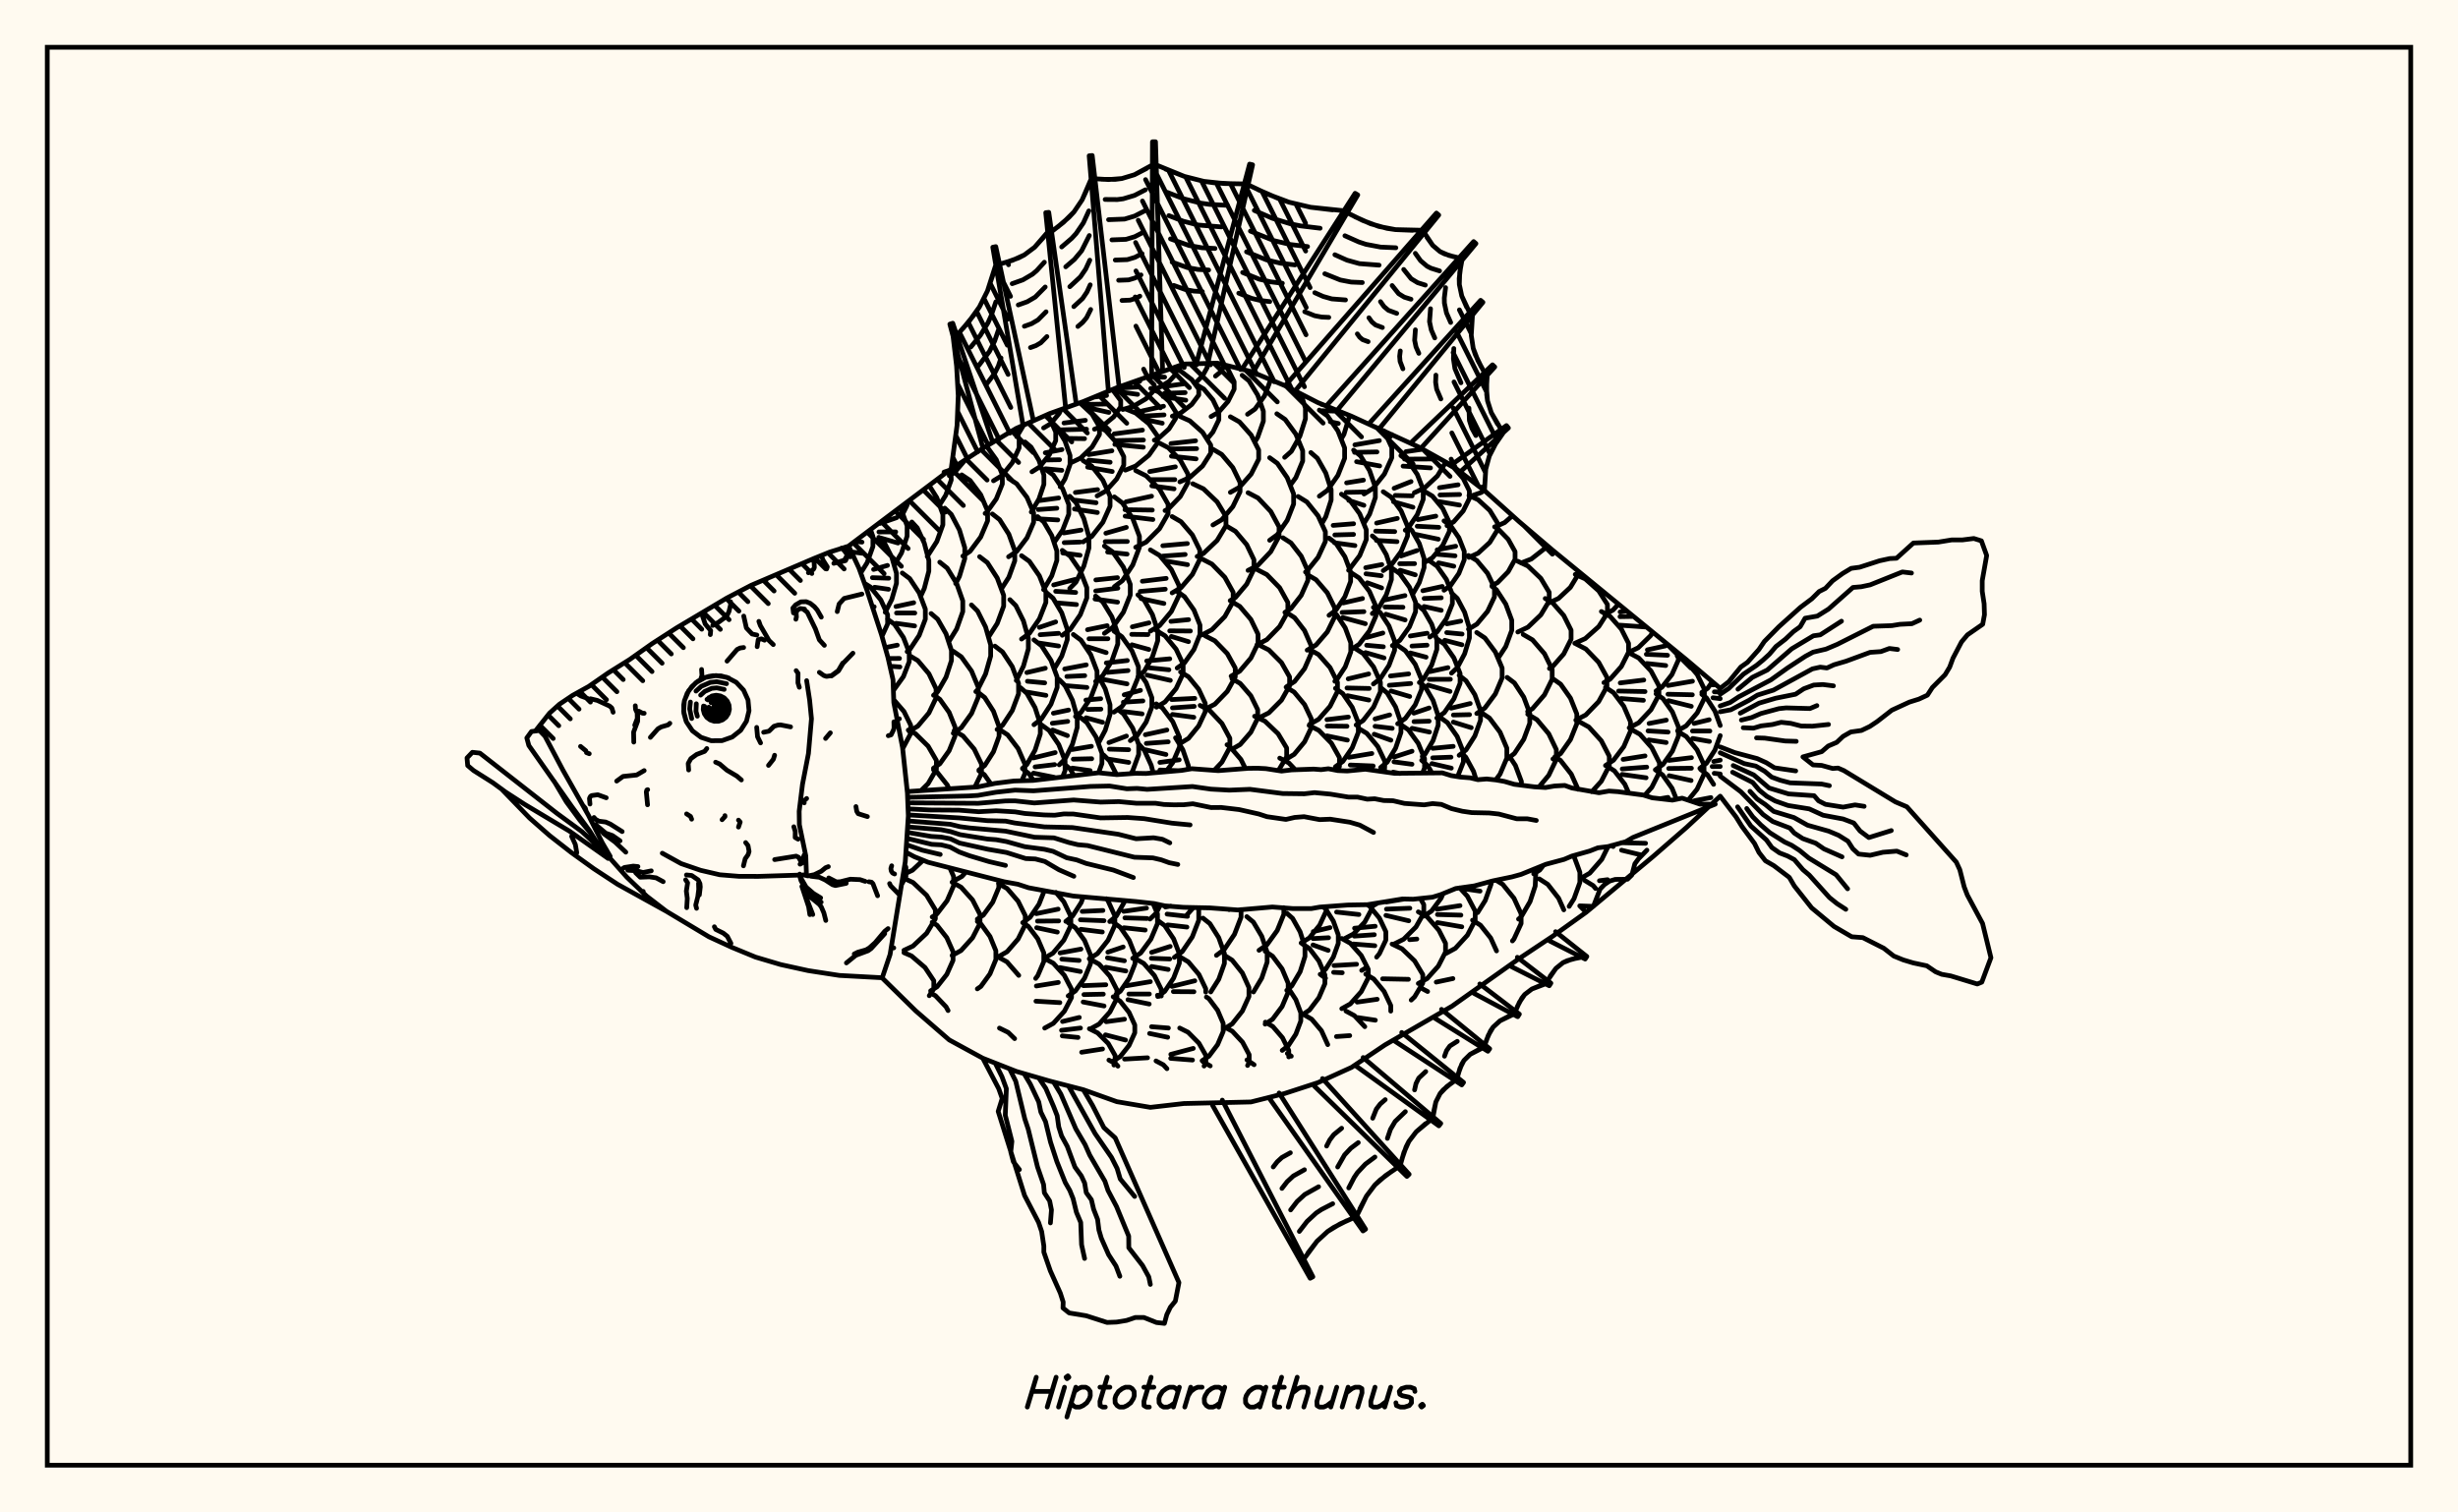 <svg xmlns="http://www.w3.org/2000/svg" width="520" height="320"><rect x="0" y="0" width="520" height="320" fill="floralwhite"/><rect x="10" y="10" width="500" height="300" stroke="black" stroke-width="1" fill="none"/><path stroke="black" stroke-width="1" fill="none" stroke-linecap="round" stroke-linejoin="round" d="
M 179.54 115.52 200.81 99.51 207.91 94.86 215 90.63 222.09 87.49 229.18 84.96 236.27 82.03 250.45 77.02 257.55 76.83 264.64 78.6 271.73 81.55 278.82 85.19 285.91 88.06 300.1 94.56 307.19 98.5 314.28 103.99 321.37 110.36 328.46 116.4 356.83 139.63 363.92 145.64 
M 363.92 168.45 362.09 170.14 
M 361.5 170.69 356.83 175.03 349.74 181.2 335.55 193.02 328.46 198.1 321.37 202.82 307.19 212.88 293 221.08 285.91 225.84 278.82 229.06 271.73 231.37 264.64 233.15 250.45 233.48 243.36 234.29 236.27 233.09 229.18 230.56 222.09 228.73 215 226.68 207.91 223.89 200.81 220.02 193.72 213.87 186.64 206.92 
M 182.09 121.23 183.44 119.07 184.67 115.63 184.67 113.49 184.17 112.1 
M 180.87 114.54 182.36 114.7 
M 180.12 116.78 182.47 117.06 
M 186.58 134.63 187.78 132.01 187.78 130.08 186.35 126.95 184.13 124.19 182.88 123.41 
M 184.61 128.49 184.94 128.38 
M 187.27 129.54 188.66 126.83 189.65 123.41 189.65 121.3 188.66 117.88 187.11 114.86 185.91 113.69 
M 184.81 120.48 187.75 119.63 
M 184.56 122.22 188.01 122.34 
M 185.02 124.25 187.97 124.68 
M 189 146.1 191.12 143.15 192.35 139.99 192.35 138.03 191.12 134.87 189.23 132.08 187.74 130.99 
M 187.26 137.02 189.82 136.5 
M 187.89 139.32 190.29 139.31 
M 188.27 140.96 190.38 141.11 
M 190.96 158.41 192.66 155.21 192.66 153.42 191.24 150.54 189.07 148.03 
M 189.74 152.21 190.27 152.08 
M 190.72 187.16 191.65 185.45 191.65 183.47 191.4 183.01 
M 189.29 119.42 190.72 116.99 191.9 113.44 191.9 111.25 190.5 107.34 
M 186.13 110.76 189.7 109.52 
M 185.94 112.55 189.49 112.54 
M 186.29 113.82 189.98 114.89 
M 191.91 137.87 192.45 137.46 194.46 134.43 195.76 131 195.76 128.88 194.46 125.44 192.45 122.41 190.88 121.23 
M 189.55 128.33 193.3 127.52 
M 189.66 129.7 193.53 129.7 
M 189.57 131.88 193.49 132.43 
M 192.34 154.72 194.17 153.63 196.52 150.84 198.03 147.67 198.03 145.72 196.52 142.55 194.17 139.76 192.34 138.67 
M 194.87 167.25 196.35 165.79 198.1 162.77 198.1 160.89 196.35 157.87 193.63 155.2 192.15 154.47 
M 191.06 185.05 193.04 184.12 195.29 182.01 
M 195.07 198.36 196.03 197.46 197.88 194.39 197.88 192.49 196.03 189.43 193.16 186.72 191.02 185.72 
M 191.05 108.6 191.84 107.02 192.1 106.12 
M 194.76 126.2 195.54 124.49 196.5 120.84 196.5 118.58 195.54 114.92 194.06 111.7 192.9 110.44 
M 197.49 147.11 198.37 146.35 200.14 143.26 201.28 139.76 201.28 137.6 200.14 134.1 198.37 131.01 196.98 129.81 
M 197.48 162.54 198.84 161.58 200.79 158.84 202.04 155.73 202.04 153.81 200.79 150.71 198.84 147.97 197.68 147.15 
M 200.78 166.9 200.4 166.08 198.21 163.32 197.48 162.86 
M 197.21 194.01 198.21 193.37 200.36 190.57 201.74 187.41 201.74 185.45 200.94 183.61 
M 201.62 202.24 201.62 201.36 200.3 198.39 198.24 195.77 197.21 195.12 
M 196.16 117.74 198.19 114.57 199.47 111.03 199.47 108.84 198.19 105.3 196.57 102.73 
M 200.83 135.6 202.38 133.08 203.68 129.4 203.68 127.13 202.38 123.45 200.38 120.2 198.81 118.94 
M 201.67 155.14 203.37 153.96 205.54 150.94 206.95 147.52 206.95 145.4 205.54 141.99 203.37 138.97 201.67 137.79 
M 206.23 166.52 207.64 163.62 207.64 161.66 206.1 158.49 203.72 155.7 201.85 154.6 
M 201.56 186.51 203.5 185.43 204.36 184.48 
M 201.42 202.16 203.32 201.11 205.75 198.41 207.32 195.36 207.32 193.46 205.75 190.41 203.32 187.71 201.42 186.65 
M 198.87 106.68 200.06 104.8 201.24 101.55 201.15 99.29 
M 202.18 123.47 202.97 121.96 204.1 118.2 204.1 115.88 202.97 112.12 201.23 108.81 199.87 107.51 
M 206.44 146.33 206.82 145.95 208.5 142.6 209.58 138.8 209.58 136.45 208.5 132.65 206.82 129.3 205.51 127.99 
M 207.09 162.92 208.32 161.96 210.17 159.06 211.36 155.79 211.36 153.76 210.17 150.48 208.32 147.58 206.88 146.45 
M 209.68 165.93 208.25 163.91 207.09 163.09 
M 206.76 194.47 208.04 193.6 210.02 190.88 211.3 187.8 211.3 186.26 
M 209.86 205.01 210.68 203.02 210.68 201.16 209.44 198.14 207.51 195.48 206.76 194.96 
M 200.82 100.65 201.88 100.03 204.23 97.27 
M 203.7 117.65 205.22 116.64 207.47 113.62 208.93 110.2 208.93 108.08 207.47 104.67 205.22 101.65 203.46 100.47 
M 209.2 134.67 210.97 131.91 212.33 128.24 212.33 125.96 210.97 122.29 208.88 119.04 207.24 117.78 
M 210.94 154.34 212.09 153.46 214.15 150.33 215.48 146.79 215.48 144.6 214.15 141.05 212.09 137.93 210.48 136.7 
M 216.18 165.14 216.82 163.69 216.82 161.66 215.39 158.38 213.18 155.48 211.45 154.35 
M 211.49 186.95 212.23 186.5 
M 211.23 202.41 213.06 201.36 215.39 198.67 216.9 195.62 216.9 193.73 215.39 190.68 213.06 187.99 211.23 186.94 
M 215.52 206.37 213.02 203.5 211.18 202.49 
M 208.41 108.63 208.76 108.38 210.76 105.57 212.05 102.39 212.05 100.42 210.76 97.24 208.7 94.39 
M 211.84 124.62 213.42 122.14 214.68 118.65 214.68 116.5 213.42 113.01 211.47 109.94 209.94 108.74 
M 215 143.98 216.51 140.95 217.55 137.29 217.55 135.02 216.51 131.36 214.9 128.13 213.64 126.87 
M 216.31 162.57 217.24 161.75 218.97 158.72 220.08 155.28 220.08 153.15 218.97 149.72 217.24 146.69 215.9 145.5 
M 218.61 165.11 217.73 163.74 216.31 162.62 
M 216.43 195.16 217.91 194.08 219.8 191.32 220.93 188.45 
M 219.1 207.01 219.54 206.43 220.82 203.45 220.82 201.61 219.54 198.63 217.55 196 216.36 195.21 
M 210.18 101.72 211.93 100.65 214.16 97.89 215.6 94.76 215.6 92.82 214.68 90.82 
M 213.37 117.8 215.08 116.67 217.26 113.79 218.67 110.52 218.67 108.5 217.26 105.23 215.08 102.35 213.37 101.22 
M 216.11 135.21 217.77 134.01 219.89 130.94 221.26 127.46 221.26 125.31 219.89 121.84 217.77 118.77 216.11 117.57 
M 218.74 153.33 220.32 152.11 222.34 148.99 223.65 145.45 223.65 143.26 222.34 139.73 220.32 136.6 218.74 135.38 
M 217.23 142.3 221.14 141.38 
M 217.36 144.14 221.01 144.48 
M 216.91 146.37 221.27 147.12 
M 224.82 164.32 225.32 163.04 225.32 160.94 223.99 157.54 221.94 154.54 220.34 153.37 
M 218.63 160.36 223.23 159.23 
M 218.98 162.26 223.11 161.77 
M 218.64 163.58 223.07 164.47 
M 220.97 202.72 222.76 201.66 225.06 198.92 226.54 195.82 226.54 193.9 225.06 190.8 223.38 188.8 
M 219.23 193.31 223.86 192.35 
M 219.48 194.89 223.97 194.85 
M 219.31 196.28 223.68 197.21 
M 226.13 208.22 225.17 206.36 222.84 203.8 221.01 202.8 
M 215.09 92.4 216.55 89.94 
M 218.17 108.33 219.78 105.61 220.84 102.47 220.84 100.52 219.78 97.38 218.13 94.6 216.85 93.51 
M 220.77 124.75 222.5 121.84 223.58 118.58 223.58 116.56 222.5 113.3 220.81 110.43 219.5 109.3 
M 223.15 141.3 224.61 138.83 225.79 135.33 225.79 133.16 224.61 129.66 222.78 126.57 221.35 125.36 
M 219.89 132.74 223.33 131.58 
M 220.05 134.29 223.95 134 
M 219.76 136.04 223.95 136.68 
M 224.09 161.82 225.31 160.6 226.88 157.46 227.89 153.91 227.89 151.71 226.88 148.16 225.31 145.03 224.09 143.8 
M 222.85 150.9 226.06 150.23 
M 222.62 153.03 225.88 152.63 
M 222.69 154.46 225.81 155.64 
M 227.19 164.07 226.41 162.72 225.07 161.57 
M 225.48 194.94 226.9 193.82 228.73 190.96 229.17 189.75 
M 228.28 208.57 229.44 206.97 230.7 203.91 230.7 202.02 229.44 198.97 227.5 196.28 225.98 195.22 
M 224.26 201.62 228.68 200.81 
M 224.63 202.93 228.29 203.21 
M 224.24 204.72 228.56 205.55 
M 218.31 99.82 219.93 98.8 222.01 96.19 223.34 93.23 223.34 91.4 222.01 88.45 221.46 87.77 
M 223.11 114.64 224.81 112.14 226.1 108.81 226.1 106.75 224.81 103.43 222.81 100.49 221.25 99.34 
M 219.83 105.92 223.97 105.36 
M 219.63 107.81 223.58 107.53 
M 219.52 109.76 219.8 109.77 
M 220.23 109.8 223.78 110.01 
M 224.73 134.41 226.4 133.19 228.54 130.06 229.92 126.52 229.92 124.33 228.54 120.79 226.4 117.67 224.73 116.45 
M 222.91 123.76 227.43 122.6 
M 223.33 125.11 227.56 125.35 
M 223.41 127.54 227.73 127.91 
M 227.53 151.59 228.68 150.73 230.75 147.65 232.08 144.16 232.08 142.01 230.75 138.52 228.68 135.44 227.07 134.24 
M 225.24 141.54 229.8 140.67 
M 225.7 143.13 229.48 142.95 
M 225.24 145.05 229.94 145.45 
M 232.41 163.5 233.12 161.53 233.12 159.39 231.87 155.94 229.93 152.88 228.42 151.69 
M 226.83 158.58 230.89 157.9 
M 227.06 160.62 230.96 160.53 
M 226.86 162.51 230.62 163.04 
M 230.44 202.86 232.18 201.76 234.41 198.94 235.85 195.76 235.85 193.78 234.41 190.6 234.06 190.15 
M 228.94 192.84 233.33 192.63 
M 228.57 194.61 233.56 194.8 
M 228.66 196.62 233.2 197.19 
M 236.29 210.43 236.29 209.43 234.81 206.54 232.52 203.99 230.73 202.99 
M 229.2 208.54 233.94 208.35 
M 220.78 90.54 222.23 89.68 224.08 87.46 224.47 86.64 
M 224.29 102.99 225.3 101.33 226.37 98.27 226.37 96.37 225.3 93.31 223.65 90.6 222.35 89.54 
M 221.13 95.8 224.66 95.12 
M 221.41 97.32 224.16 97.27 
M 221.2 99.18 224.63 99.51 
M 226.31 124.5 227.62 123.17 229.29 119.78 230.37 115.94 230.37 113.56 229.29 109.72 227.62 106.33 226.31 105 
M 225.07 112.76 228.71 112.15 
M 225.14 114.81 228.49 114.68 
M 224.83 117 228.5 117.48 
M 231.78 144.18 233.29 142.95 235.22 139.81 236.47 136.25 236.47 134.04 235.22 130.49 233.29 127.34 231.78 126.12 
M 230.07 133.23 234.23 132.38 
M 230.38 135.15 234.39 135.14 
M 230.06 136.84 234.02 138.08 
M 232.43 157.14 233.82 154.5 234.83 151.17 234.83 149.1 233.82 145.76 232.66 143.57 
M 229.72 148.12 232.86 147.83 
M 230.11 150.1 232.9 150.04 
M 229.77 151.86 233.25 152.82 
M 236.21 163.89 234.72 160.97 233.46 159.73 
M 234.77 194.98 236.16 193.82 238.03 190.56 
M 236.09 210.39 237.01 209.72 238.89 207 240.11 203.92 240.11 202.01 238.89 198.93 237.01 196.21 235.54 195.15 
M 234.37 201.46 237.61 200.36 
M 234.28 202.66 237.87 203.28 
M 233.95 204.65 238.18 205.44 
M 226.69 97.84 228.6 96.93 231.03 94.58 232.6 91.93 232.6 90.29 231.03 87.63 228.45 85.22 
M 225.09 89.5 229.61 88.93 
M 224.59 90.94 229.86 90.8 
M 225.11 92.75 229.44 92.81 
M 229.13 114.66 230.97 113.49 233.32 110.5 234.84 107.1 234.84 105 233.32 101.61 230.97 98.62 229.13 97.45 
M 227.5 104.2 232.2 103.59 
M 227.46 105.83 231.88 106.37 
M 227.3 107.69 232.15 108.44 
M 233.64 134 235.4 132.74 237.66 129.53 239.11 125.89 239.11 123.63 237.66 119.99 235.4 116.78 233.64 115.52 
M 231.83 122.7 236.41 122.22 
M 231.8 125.03 236.49 124.44 
M 231.66 126.74 236.42 127.4 
M 235.67 150.67 237.33 149.5 239.46 146.52 240.84 143.15 240.84 141.06 239.46 137.68 237.33 134.7 235.67 133.53 
M 234.04 140.26 238.49 139.75 
M 234.28 142.26 238.64 141.88 
M 233.75 143.82 238.42 144.69 
M 239.24 163.68 239.63 163.08 240.89 159.64 240.89 157.51 239.63 154.07 237.67 151.03 236.58 150.18 
M 234.6 157.12 238.3 155.73 
M 234.68 158.5 238.77 158.62 
M 234.62 160.63 238.79 161.31 
M 239.63 202.76 241.32 201.63 243.47 198.71 244.87 195.41 244.87 193.37 243.93 191.15 
M 237.74 192.82 242.55 192.13 
M 237.98 194.2 242.65 194.33 
M 237.78 196.29 242.27 196.78 
M 245.68 210.73 245.68 209.34 244.23 206.42 241.97 203.84 240.21 202.84 
M 238.29 208.56 243.36 207.7 
M 238.82 210.31 243.15 210.31 
M 231.54 90.81 233.33 90.08 235.61 88.2 237.09 86.08 237.09 84.76 235.34 82.42 
M 231.48 84.01 234.1 83.68 
M 229.81 85.56 234.16 85.48 
M 230.12 86.25 234.58 87.26 
M 232.1 104.92 233.92 103.91 236.24 101.34 237.74 98.42 237.74 96.61 236.24 93.7 233.92 91.12 232.63 90.41 
M 230.32 96.18 235.23 95.38 
M 230.33 97.36 234.86 97.8 
M 230.09 98.83 235.3 99.76 
M 235.75 124.13 237.46 122.84 239.64 119.53 241.05 115.79 241.05 113.47 239.64 109.72 237.46 106.42 235.75 105.13 
M 233.95 112.82 238.28 111.58 
M 233.81 114.6 238.49 114.56 
M 234.32 116.8 238.44 117.24 
M 240.73 143.19 242.08 142.01 243.8 138.99 244.92 135.57 244.92 133.46 243.8 130.04 242.08 127.02 240.73 125.85 
M 239.55 132.62 243.07 131.78 
M 239.42 134.21 242.84 134.26 
M 239.46 136.42 243.04 137.41 
M 239.12 156.7 240.59 155.6 242.47 152.78 243.68 149.59 243.68 147.62 242.47 144.43 241.39 142.82 
M 237.83 147 241.27 146.06 
M 237.66 148.57 241.79 148.3 
M 237.63 150.54 241.62 151.04 
M 243.95 163.46 243.55 161.93 242.08 158.71 240.93 157.45 
M 243.29 194.45 244.58 193.21 245.49 191.46 
M 244.93 210.84 246.4 209.75 248.28 206.95 249.5 203.77 249.5 201.81 248.28 198.63 246.4 195.83 244.92 194.74 
M 243.63 201.5 247.56 200.24 
M 243.58 202.76 247.47 202.9 
M 243.63 204.49 247.14 205.12 
M 245.22 210.79 244.87 210.57 
M 237.53 86.64 239.67 86.01 242.42 84.39 244.18 82.56 244.18 81.42 242.61 79.79 
M 239.92 80.74 241.13 80.66 
M 236.02 82.14 241.09 81.86 
M 235.65 82.75 240.66 83.44 
M 238.08 99.47 240.26 98.59 243.04 96.33 244.84 93.78 244.84 92.2 243.04 89.65 240.26 87.39 238.08 86.51 
M 235.72 91.8 241.69 91 
M 235.91 93.22 241.9 93.1 
M 235.85 94.02 241.87 94.62 
M 240.26 115.79 242.47 114.69 245.3 111.86 247.12 108.67 247.12 106.69 245.3 103.49 242.47 100.67 240.26 99.56 
M 238.22 106.17 243.62 104.98 
M 238 107.84 243.77 107.92 
M 238.03 109.2 243.9 109.92 
M 243.37 133.52 245.32 132.36 247.81 129.37 249.42 125.98 249.42 123.89 247.81 120.5 245.32 117.52 243.37 116.35 
M 241.67 122.98 246.71 122.37 
M 241.22 125.13 246.52 124.66 
M 241.4 126.65 246.23 127.68 
M 244.66 149.62 246.47 148.51 248.8 145.7 250.3 142.5 250.3 140.53 248.8 137.34 246.47 134.52 244.66 133.42 
M 242.59 139.84 247.47 139.39 
M 243 141.28 247.29 141.71 
M 242.68 142.84 247.59 143.95 
M 246.67 163.25 248.11 161.34 249.53 158.04 249.53 156 248.11 152.7 245.91 149.78 244.6 148.92 
M 242.3 155.45 246.86 154.45 
M 242.51 157.29 247.14 156.95 
M 242.32 158.63 246.66 159.63 
M 248.44 202.56 250.1 201.35 252.23 198.23 253.6 194.71 253.6 192.53 253.43 192.07 
M 246.54 191.9 247.67 191.7 
M 246.9 193.4 251.22 193.88 
M 247.03 195.69 251.1 196.15 
M 255.08 209.9 255.08 209.19 253.64 206.17 251.4 203.51 249.65 202.47 
M 247.93 208.7 252.77 207.51 
M 248.23 209.8 252.58 209.83 
M 243.7 82.46 245.31 81.96 247.38 80.66 248.71 79.2 248.71 78.3 248.25 77.79 
M 246.39 78.46 246.4 78.46 
M 242.78 79.73 246.38 79.79 
M 244.2 93.13 245.14 92.7 247.31 90.74 248.72 88.51 248.72 87.14 247.31 84.91 245.14 82.95 243.44 82.18 
M 241.62 86.95 246.15 85.95 
M 241.87 88.04 246.26 87.78 
M 241.78 88.67 245.88 89.54 
M 246.47 108.03 247.19 107.66 249.69 105.06 251.31 102.11 251.31 100.29 249.69 97.34 247.19 94.74 245.24 93.73 
M 243.23 99.77 248.65 98.77 
M 243.62 101.48 248.54 101.47 
M 243.67 102.79 248.38 103.43 
M 247.97 125.44 249.85 124.34 252.26 121.53 253.82 118.35 253.82 116.38 252.26 113.19 249.85 110.38 247.97 109.29 
M 246 115.46 251.19 115 
M 246 117.66 250.73 117.31 
M 246.37 118.66 251.22 119.47 
M 249.04 141.34 250.59 140.24 252.58 137.42 253.86 134.23 253.86 132.25 252.58 129.06 250.59 126.24 249.04 125.14 
M 247.72 131.47 251.45 131.1 
M 247.46 133.48 251.83 133.51 
M 247.81 134.66 251.43 135.76 
M 249.75 157.24 251.43 156.22 253.58 153.59 254.97 150.62 254.97 148.79 253.58 145.82 251.43 143.19 249.75 142.17 
M 247.87 148.01 252.76 147.76 
M 248.04 149.77 252.64 149.45 
M 248.04 151.16 252.56 151.76 
M 251.41 162.76 251.41 162.02 250.23 158.62 248.69 156.1 
M 245.38 161.31 249.47 160.76 
M 245.39 162.92 249.24 163.06 
M 251.05 193.62 252.48 192.02 
M 256.14 209.87 257.83 207.2 259.03 203.84 259.03 201.75 257.83 198.39 255.95 195.41 254.49 194.25 
M 248.02 78.16 249.68 77.71 250.97 77 
M 248.02 88.05 249.81 87.35 252.11 85.58 253.6 83.57 253.6 82.32 252.11 80.31 249.81 78.54 248.26 77.94 
M 246.17 81.8 250.6 81.18 
M 246.36 83.21 250.72 83.07 
M 246.07 83.91 250.86 84.68 
M 249.61 101.95 251.71 101.01 254.4 98.6 256.14 95.87 256.14 94.18 254.4 91.45 251.71 89.04 249.61 88.1 
M 247.72 93.85 252.93 93.26 
M 247.58 94.98 253.15 94.92 
M 247.82 96.51 253.03 97.09 
M 253.26 117.73 254.59 117.1 257.49 114.34 259.36 111.23 259.36 109.29 257.49 106.18 254.59 103.42 252.33 102.35 
M 254.25 134.34 256.38 133.24 259.12 130.44 260.88 127.27 260.88 125.31 259.12 122.14 256.38 119.34 254.25 118.24 
M 254.97 150.04 257.01 148.99 259.63 146.29 261.32 143.23 261.32 141.34 259.63 138.28 257.01 135.58 254.97 134.53 
M 256.91 162.95 258.51 161.25 260.18 158.13 260.18 156.2 258.51 153.08 255.91 150.32 253.89 149.25 
M 257.34 202.13 259.01 200.88 261.16 197.68 262.55 194.06 262.55 192.45 
M 264.22 209.96 264.22 208.94 262.83 205.86 260.67 203.15 258.98 202.09 
M 252.87 81.08 254.42 79.5 255.39 77.74 255.39 76.88 
M 255.52 92.71 256.6 91.41 257.85 88.82 257.85 87.21 256.6 84.61 254.68 82.32 253.18 81.43 
M 256.6 111.07 258.45 109.98 260.81 107.2 262.34 104.04 262.34 102.08 260.81 98.93 258.45 96.14 256.6 95.05 
M 260.25 127.08 261.37 126.41 263.75 123.59 265.28 120.4 265.28 118.43 263.75 115.24 261.37 112.42 259.52 111.32 
M 260.45 143.06 262.28 141.99 264.63 139.23 266.14 136.11 266.14 134.18 264.63 131.06 262.28 128.3 260.45 127.23 
M 260.62 158.53 262.37 157.52 264.62 154.92 266.07 151.97 266.07 150.15 264.62 147.2 262.37 144.6 260.62 143.59 
M 263.48 162.62 262.52 160.68 260.11 157.88 259.58 157.57 
M 260.03 192.46 260.05 192.44 
M 265.18 209.88 266.93 206.94 268.07 203.56 268.07 201.47 266.93 198.09 265.16 195.1 263.77 193.94 
M 256.21 88.13 257.78 87.24 259.79 84.94 261.09 82.35 261.09 80.74 259.79 78.14 258.95 77.18 
M 260.29 104.17 261.79 103.33 
M 261.79 103.33 262.22 103.09 264.69 100.3 266.28 97.15 266.28 95.2 264.69 92.05 262.22 89.27 260.29 88.18 
M 264.03 120.68 264.73 120.32 
M 264.73 120.32 266.14 119.57 268.84 116.71 270.59 113.47 270.59 111.46 268.84 108.22 266.14 105.36 264.03 104.25 
M 265.91 136.42 268.01 135.33 270.71 132.56 272.45 129.42 272.45 127.48 270.71 124.34 268.01 121.57 265.91 120.49 
M 266.35 151.87 268.43 150.82 271.1 148.14 272.82 145.1 272.82 143.22 271.1 140.19 268.43 137.51 266.35 136.46 
M 270.45 163.04 272.2 160.12 272.2 158.26 270.39 155.24 267.6 152.58 265.41 151.54 
M 266.35 201.06 268.04 199.88 270.21 196.86 271.6 193.44 271.6 192.04 
M 272.52 208.74 272.52 208.04 271.23 204.99 269.22 202.31 267.65 201.26 
M 257.14 79.57 258.25 78.66 259.13 77.22 
M 265.58 93.33 266.07 92.52 267.27 89.11 267.27 87 266.07 83.59 264.22 80.57 262.78 79.4 
M 268.6 114.31 270.23 113.12 272.32 110.08 273.67 106.64 273.67 104.51 272.32 101.07 270.23 98.03 268.6 96.84 
M 271.83 129.57 273.11 128.75 275.28 125.96 276.69 122.79 276.69 120.83 275.28 117.67 273.11 114.87 271.41 113.78 
M 272.24 145.25 273.88 144.18 275.98 141.47 277.33 138.39 277.33 136.49 275.98 133.41 273.88 130.69 272.24 129.63 
M 272.08 160.63 273.79 159.6 275.99 156.95 277.41 153.94 277.41 152.08 275.99 149.08 273.79 146.43 272.08 145.39 
M 274.04 162.87 272.65 161.41 270.73 160.4 
M 273.28 208.59 275.05 205.59 276.07 202.37 276.07 200.37 275.05 197.15 273.46 194.31 272.22 193.2 
M 263.92 87.65 265.49 86.56 267.51 83.77 268.82 80.34 
M 273.09 102.49 274.14 101.05 275.59 97.54 275.59 95.37 274.14 91.85 271.88 88.75 270.12 87.54 
M 276.19 121.03 276.48 120.85 278.85 117.9 280.39 114.56 280.39 112.49 278.85 109.15 276.48 106.2 274.62 105.05 
M 276.54 137.56 278.41 136.47 280.8 133.69 282.35 130.54 282.35 128.58 280.8 125.43 278.41 122.65 276.54 121.56 
M 277.04 153.26 278.95 152.19 281.38 149.43 282.95 146.3 282.95 144.37 281.38 141.25 278.95 138.49 277.04 137.41 
M 282.9 163.01 283.37 162.17 283.37 160.28 281.66 157.23 279.02 154.54 276.95 153.49 
M 275.26 199.51 276.98 198.45 279.18 195.74 280.6 192.67 280.6 191.86 
M 280.29 207 280.29 206.28 279.02 203.32 277.03 200.7 275.49 199.68 
M 271.77 96.76 273.19 95.5 275 92.27 276.17 88.61 276.17 86.34 275.21 83.34 
M 279.76 110.58 280.47 109.33 281.61 105.8 281.61 103.61 280.47 100.08 278.7 96.96 277.32 95.75 
M 281.16 130.19 282.63 129.08 284.52 126.24 285.73 123.02 285.73 121.02 284.52 117.8 282.63 114.96 281.16 113.85 
M 282.39 144.15 282.76 143.87 284.59 141.09 285.76 137.94 285.76 135.99 284.59 132.84 282.76 130.06 282.09 129.55 
M 282.52 162.22 284.08 161.1 286.07 158.21 287.36 154.94 287.36 152.92 286.07 149.65 284.08 146.76 282.52 145.63 
M 280.72 152.26 285.25 151.71 
M 280.77 153.61 284.96 153.66 
M 280.72 155.69 285.04 156.59 
M 283.33 163.05 282.46 162.52 
M 279.84 205.55 280.44 205.07 282.07 202.5 283.12 199.59 283.12 197.79 282.07 194.88 280.44 192.31 280.1 192.03 
M 277.83 197.1 281.37 196.26 
M 277.78 198.58 281.06 198.4 
M 277.77 199.93 280.98 201.08 
M 280.42 206.96 279.29 206.14 
M 275.58 84.04 275.86 83.67 
M 279.11 104.98 280.83 103.74 283.04 100.57 284.46 96.98 284.46 94.76 283.04 91.17 280.83 88 279.11 86.76 
M 285.3 120.66 287.65 117.55 289.04 114.17 289.04 112.08 287.65 108.7 285.48 105.72 283.79 104.55 
M 282.04 111.16 286.36 110.81 
M 282.39 113.18 286.35 113.07 
M 282.32 114.84 286.64 115.43 
M 285.84 137.42 287.53 136.32 289.7 133.49 291.09 130.29 291.09 128.31 289.7 125.11 287.53 122.28 285.84 121.18 
M 284.16 127.57 288.24 126.63 
M 283.92 129.58 288.54 129.41 
M 284.06 130.66 288.84 131.96 
M 286.9 153.39 288.37 152.45 290.59 149.6 292.03 146.36 292.03 144.36 290.59 141.12 288.37 138.26 286.62 137.15 
M 285.22 143.63 289.55 142.59 
M 284.96 145.56 289.66 145.66 
M 285.08 147.19 289.59 148.12 
M 292.89 163.26 292.98 161.11 291.48 157.95 289.16 155.16 287.34 154.07 
M 285.37 160.23 290.22 159.42 
M 285.66 161.86 290.5 162.06 
M 284.48 198.58 286.34 197.6 288.72 195.09 290.25 192.24 290.25 191.29 
M 282.76 192.97 287.48 193.49 
M 288.78 203.73 287.97 202.15 285.67 199.57 283.86 198.56 
M 282.22 204.29 286.99 204.01 
M 282.13 205.72 283.96 205.81 
M 283.87 92.67 284.32 91.89 285.53 87.9 
M 279.64 85.59 279.73 85.56 
M 279.68 86.9 283.06 87 
M 281.43 89.23 283.13 89.6 
M 288.54 110.76 289.74 108.79 290.96 105.27 290.96 103.09 289.74 99.57 287.84 96.46 286.36 95.24 
M 284.88 102.16 288.44 101.58 
M 284.81 104.17 288.78 104.09 
M 285.33 105.87 288.54 106.91 
M 290.32 129.82 291.62 128.71 293.28 125.85 294.36 122.61 294.36 120.6 293.28 117.36 291.62 114.5 290.32 113.38 
M 288.92 120.11 292.33 119.45 
M 288.98 121.4 292.22 121.81 
M 289.25 123.3 292.29 124.39 
M 290.55 144.71 291.52 143.97 
M 291.52 143.97 291.99 143.61 293.84 140.79 295.03 137.6 295.03 135.62 293.84 132.43 291.99 129.61 290.55 128.51 
M 289.1 134.88 292.55 133.93 
M 289.12 136.52 292.65 136.84 
M 288.88 138.07 292.8 139.2 
M 292.08 162.39 293.47 161.24 295.24 158.3 296.38 154.96 296.38 152.9 295.24 149.57 293.47 146.62 292.08 145.47 
M 290.9 152.11 293.99 151.26 
M 290.9 153.67 294.53 154.1 
M 290.72 155.34 294.25 156.61 
M 293.14 163.28 292.28 162.65 
M 290.41 191.67 291.31 191.15 
M 291.23 202.5 291.82 201.78 293.18 198.9 293.18 197.12 291.82 194.24 289.72 191.7 289.23 191.41 
M 286.56 196.39 290.92 195.97 
M 286.51 198.06 290.74 197.76 
M 286.3 199.73 290.85 200.09 
M 282.46 86.78 282.6 86.72 
M 288.57 104.52 290.46 103.33 292.88 100.29 294.44 96.84 294.44 94.7 292.8 91.16 
M 286.63 94.12 291.81 93.22 
M 286.56 95.71 291.3 95.62 
M 286.99 97.68 291.88 98.58 
M 292.63 120.73 294.29 119.6 296.41 116.69 297.78 113.4 297.78 111.37 296.41 108.08 294.29 105.17 292.63 104.04 
M 291.23 110.67 295.61 109.68 
M 291.03 112.37 295.06 112.47 
M 291.18 114.34 295.54 114.6 
M 294.56 136.6 296.14 135.49 298.17 132.64 299.47 129.42 299.47 127.43 298.17 124.21 296.14 121.37 294.56 120.26 
M 292.87 126.96 297.22 126.01 
M 293 128.43 296.8 128.48 
M 293.19 129.95 297.26 131.17 
M 295.68 153.13 297.31 152 299.4 149.12 300.75 145.85 300.75 143.83 299.4 140.56 297.31 137.68 295.68 136.55 
M 294.16 143.02 298.01 142.58 
M 293.92 144.99 298.44 144.61 
M 294.3 146.2 298.23 147.36 
M 300.93 163.57 301.37 162.5 301.37 160.5 300.03 157.27 297.95 154.41 296.33 153.3 
M 294.93 160.17 298.72 158.94 
M 294.9 161.19 298.71 161.7 
M 294.71 163.36 296.14 163.65 
M 294.95 199.72 296.96 198.71 299.55 196.13 301.21 193.2 301.21 191.39 300.49 190.12 
M 293.28 190.84 297.07 190.21 
M 293.31 192.35 298.26 192.16 
M 293.2 193.68 298.03 194.82 
M 295.83 200.38 294.5 199.74 
M 293.83 92.76 294.47 91.94 
M 297.29 112.19 297.89 111.75 299.83 108.89 301.09 105.64 301.09 103.63 299.83 100.38 297.89 97.52 296.36 96.4 
M 294.93 103.31 298.51 101.89 
M 295.17 104.82 298.75 104.91 
M 294.8 106.16 298.92 107.32 
M 298.93 125.6 300.26 123.25 301.27 120.1 301.27 118.15 300.26 115 298.69 112.22 297.84 111.47 
M 296.4 117.63 299.76 116.49 
M 296.12 119.27 299.26 119.25 
M 296.21 120.65 299.41 121.62 
M 300.27 144.41 301.2 143.61 302.88 140.7 303.97 137.4 303.97 135.36 302.88 132.06 301.2 129.14 299.88 128.01 
M 298.37 134.56 301.92 133.98 
M 298.71 136.69 301.89 136.5 
M 298.36 138.15 301.69 139.04 
M 300.89 160.05 301.5 159.54 303.17 156.68 304.25 153.44 304.25 151.43 303.17 148.19 301.5 145.33 300.49 144.47 
M 299.1 150.89 302.34 149.79 
M 299.14 152.68 302.34 152.58 
M 298.73 154.1 302.42 154.89 
M 302.92 163.52 302.06 162 300.76 160.86 
M 301.25 193.82 302.84 192.76 304.87 190.03 305.27 189.1 
M 304.4 196.82 301.91 193.96 300.05 192.93 
M 298.21 198.81 299.74 198.68 
M 299.21 104.25 301.36 103.25 304.1 100.69 305.87 97.77 
M 297.43 95.56 300.97 95.04 
M 297.13 97.14 302.85 97.11 
M 296.83 98.62 302.63 99 
M 301.32 119.04 303.03 118.02 305.22 115.39 306.63 112.41 306.63 110.57 305.22 107.59 303.03 104.96 301.32 103.94 
M 299.97 109.93 303.75 109.2 
M 299.82 111.34 304.38 111.57 
M 299.47 113.06 304.28 114.08 
M 302.48 134.79 304.02 133.7 305.99 130.9 307.26 127.73 307.26 125.76 305.99 122.59 304.02 119.79 302.48 118.7 
M 301.01 124.98 305.12 124.08 
M 301.28 126.62 304.9 126.48 
M 301.26 128.32 304.9 129.13 
M 303.96 151.91 305.55 150.77 307.58 147.85 308.89 144.55 308.89 142.5 307.58 139.2 305.55 136.28 303.96 135.14 
M 302.55 142.09 306.32 141.26 
M 302.35 143.74 306.83 143.72 
M 302.12 144.95 306.76 146.29 
M 308.36 164.32 309.59 161.21 309.59 159.15 308.27 155.82 306.21 152.89 304.61 151.74 
M 303.11 158.33 307.43 157.91 
M 303.1 160.34 306.97 160.2 
M 302.93 161.56 307.03 162.52 
M 312.08 193.34 312.08 192.77 310.44 189.63 308.81 187.85 
M 304 192.37 308.87 191.61 
M 304.1 193.49 309.06 193.62 
M 304.1 195.2 307.16 195.73 
M 306.12 111.22 307.53 110.41 309.55 108.1 310.85 105.48 310.85 103.85 309.55 101.23 307.53 98.92 305.95 98.01 
M 304.53 103.18 308.46 102.57 
M 304.64 104.72 308.79 104.62 
M 304.37 106.12 308.76 106.86 
M 305.49 124.88 306.87 123.88 308.63 121.33 309.77 118.44 309.77 116.65 308.63 113.76 306.87 111.2 305.49 110.2 
M 304.04 116.33 307.95 115.57 
M 303.85 117.25 307.82 117.6 
M 304.33 119.09 307.56 119.8 
M 307.07 142.42 308.29 141.27 309.85 138.32 310.86 134.97 310.86 132.9 309.85 129.55 308.29 126.6 307.07 125.44 
M 306.09 131.99 309.03 131.41 
M 306.06 133.84 309.31 134.15 
M 305.64 135.47 309.28 136.42 
M 308.69 159.81 310.15 158.66 312.01 155.71 313.21 152.38 313.21 150.32 312.01 146.98 310.15 144.04 308.69 142.89 
M 306.99 149.83 311.03 148.85 
M 307.47 151.28 310.89 151.2 
M 307.46 152.78 311.25 153.96 
M 312.25 164.86 311.73 163.2 310.08 160.18 309.37 159.52 
M 312.6 193.09 314.21 190.52 315.44 187.08 315.44 186.46 
M 309.15 187.97 313.11 188.54 
M 311.09 104.99 313.34 104.21 313.99 103.77 
M 310.77 117.93 312.7 117.04 315.17 114.76 316.76 112.18 316.76 110.58 315.17 108 312.7 105.73 310.77 104.84 
M 310.66 133.12 312.43 132.06 314.7 129.35 316.16 126.28 316.16 124.38 314.7 121.3 312.43 118.59 310.66 117.53 
M 312.41 150.96 314.14 149.79 316.35 146.81 317.78 143.43 317.78 141.34 316.35 137.96 314.14 134.98 312.41 133.82 
M 316.42 165.02 317.34 163.78 318.78 160.39 318.78 158.3 317.34 154.91 315.1 151.92 313.35 150.75 
M 319.94 189.62 317.91 187.11 316.5 186.24 
M 316.6 111.33 318.31 110.57 319.98 109.11 
M 315.63 123.88 316.8 123.28 319.06 120.97 320.52 118.34 320.52 116.72 319.06 114.1 316.8 111.78 316.19 111.47 
M 316.99 139.18 318.55 136.79 319.82 133.36 319.82 131.24 318.55 127.81 316.58 124.79 315.63 124.06 
M 318.84 160.6 320.38 159.42 322.36 156.42 323.63 153.01 323.63 150.9 322.36 147.5 320.38 144.49 318.84 143.32 
M 321.86 166.08 321.86 165.34 320.59 161.95 319.5 160.29 
M 324.78 187.46 324.89 184.87 324.56 183.86 
M 321.8 119.12 323.96 118.27 326.72 116.11 327.25 115.37 
M 321.1 133.72 323.24 132.7 325.97 130.09 327.74 127.14 327.74 125.32 325.97 122.37 323.24 119.76 321.1 118.75 
M 323.18 150.54 324.21 149.94 326.74 147.01 328.37 143.69 328.37 141.63 326.74 138.31 324.21 135.38 322.24 134.24 
M 325.55 166.53 327.64 164.04 329.25 160.68 329.25 158.6 327.64 155.24 325.15 152.27 323.2 151.11 
M 324.46 184.89 325.73 184.09 326.54 183.06 
M 326.68 186.62 325.66 185.96 
M 327.78 127.52 329.72 126.61 332.22 124.27 333.83 121.62 333.83 120.8 
M 327.79 141.44 328.41 141.09 330.82 138.35 332.37 135.25 332.37 133.33 330.82 130.23 328.41 127.49 326.9 126.63 
M 328.53 160.58 330.16 159.43 332.24 156.47 333.58 153.13 333.58 151.06 332.24 147.71 330.16 144.76 328.53 143.61 
M 333.85 167 332.41 163.79 330.12 160.87 328.94 160.12 
M 333.76 183.27 332.92 181.02 
M 333.51 121.58 334.36 121.23 
M 333.15 136.11 335.37 135.11 338.22 132.57 340.06 129.69 340.06 127.9 338.22 125.02 335.37 122.48 333.25 121.53 
M 333.37 152.36 335.49 151.26 338.2 148.45 339.95 145.27 339.95 143.3 338.2 140.12 335.49 137.31 333.37 136.21 
M 336.75 167.52 338.76 165.3 340.45 162.02 340.45 159.99 338.76 156.72 336.13 153.82 334.09 152.69 
M 339.78 179.96 340.21 179.11 
M 339.5 130.02 341.24 129.07 342.34 127.88 
M 339.32 144.43 340.63 143.69 343 141.02 344.53 137.99 344.53 136.12 343 133.1 340.63 130.42 338.78 129.38 
M 339.65 161.97 341.35 160.84 343.52 157.97 344.93 154.71 344.93 152.69 343.52 149.43 341.35 146.55 339.65 145.42 
M 344.57 167.81 343.74 165.93 341.54 163.1 339.83 162 
M 341.27 179.11 340.96 178.88 
M 344.55 138.03 346.58 137.04 349.2 134.48 349.61 133.77 
M 342.74 129.47 344.03 129.26 
M 342.72 130.47 345.47 130.42 
M 342.64 132.27 348.05 132.65 
M 344.66 153.99 346.68 152.92 349.28 150.16 350.95 147.03 350.95 145.1 349.28 141.97 346.68 139.21 344.66 138.14 
M 342.77 144.49 347.75 143.88 
M 342.42 146.21 348.01 146.32 
M 342.94 147.79 347.67 148.17 
M 347.92 168.3 349.44 166.58 351.06 163.38 351.06 161.39 349.44 158.19 346.94 155.36 344.98 154.26 
M 343.38 160.67 348.01 159.93 
M 343.19 162.69 348.37 162.3 
M 343.15 163.85 348.24 164.56 
M 350.35 146.19 351.6 145.39 353.71 142.71 355.06 139.67 355.06 138.2 
M 348.51 137.49 352.36 136.65 
M 348.29 138.43 352.77 138.64 
M 348.38 140.38 352.39 140.81 
M 350.25 162.83 351.81 161.73 353.8 158.93 355.08 155.76 355.08 153.79 353.8 150.62 351.81 147.81 350.35 146.79 
M 348.87 153.07 352.51 152.36 
M 348.65 154.64 352.89 154.89 
M 348.81 156.55 352.48 157.1 
M 354.67 169.12 353.73 166.78 351.74 163.97 350.19 162.87 
M 351.34 168.97 352.88 168.71 
M 354.81 138.77 355.39 138.46 
M 354.9 154.62 356.73 153.56 359.06 150.82 360.57 147.73 360.57 145.82 359.06 142.72 356.73 139.99 354.9 138.92 
M 352.88 145.03 358.05 144.13 
M 352.87 146.88 358.02 147 
M 352.99 148.24 357.8 149.44 
M 357.19 169.24 359.02 166.98 360.49 163.8 360.49 161.83 359.02 158.65 356.74 155.84 354.96 154.75 
M 353.09 160.88 357.84 160.3 
M 353.02 162.59 357.83 162.54 
M 353.12 164.12 357.76 165.14 
M 360.03 146.49 361.27 145.62 362.26 144.23 
M 359.61 162.56 361.01 161.48 362.8 158.7 363.92 155.64 
M 363.92 153.5 363.92 153.5 
M 358.39 153.06 361.58 152.28 
M 358.05 154.67 361.73 154.67 
M 358.1 156.24 361.64 156.87 
M 362.52 165.95 361.21 163.92 359.78 162.81 
M 362.34 144.9 363.04 144.89 
M 362.68 146.38 363.92 146.4 
M 362.39 147.63 363.92 147.82 
M 362.55 161.11 363.92 160.83 
M 362.22 162.18 363.92 162.17 
M 362.65 163.61 363.92 163.76 
M 188.51 200.57 189.08 200.55 
M 191.24 201.06 193.16 200.16 195.07 198.36 
M 196.59 210.67 197.55 209.23 197.55 207.5 195.7 204.71 192.83 202.25 191.24 201.56 
M 196.88 209.64 198.24 208.78 200.3 206.16 201.62 203.19 201.62 202.24 
M 200.57 213.81 200.14 213.02 197.89 210.66 196.88 210.13 
M 206.76 209.22 207.51 208.7 209.44 206.04 209.86 205.01 
M 204.23 97.27 204.23 97.27 
M 214.65 219.75 213.29 218.43 211.44 217.52 
M 221.01 217.52 222.84 216.52 225.17 213.96 226.68 211.06 226.68 209.26 226.13 208.22 
M 219.25 208.61 223.89 207.86 
M 219.16 211.83 224.22 212.13 
M 225.98 210.71 227.5 209.66 228.28 208.57 
M 224.78 216.13 228.33 215.27 
M 224.57 217.99 228.58 217.51 
M 224.73 219.17 228.06 219.5 
M 230.73 217.66 232.52 216.67 234.81 214.11 236.29 211.22 236.29 210.43 
M 229.31 210.43 233.41 210.34 
M 229.15 212 233.57 212.84 
M 235.65 225.34 235.91 224.89 235.91 223.32 234.46 220.78 232.21 218.54 230.46 217.66 
M 228.83 222.63 233.25 221.94 
M 224.47 86.64 224.47 86.64 
M 235.5 224.49 236.97 223.57 238.85 221.2 240.07 218.52 240.07 216.87 238.85 214.19 236.97 211.82 235.5 210.9 
M 234.01 216.17 237.89 215.64 
M 233.87 218.95 238.11 220.05 
M 236.5 225.57 236.05 225.08 234.59 224.29 
M 228.45 85.22 228.45 85.22 
M 238.63 211.51 243.12 212.43 
M 237.9 224.08 242.77 223.8 
M 231.48 84.01 231.48 84.01 
M 244.92 210.84 244.93 210.84 
M 243.61 217.23 247.18 217.51 
M 243.2 218.66 247.03 219.46 
M 246.87 226.11 246.11 225.29 244.56 224.47 
M 254.73 225.55 255.1 224.9 255.1 223.29 253.63 220.7 251.35 218.4 249.57 217.51 
M 247.69 223.08 252.44 221.82 
M 247.66 223.92 252.28 224.28 
M 246.39 78.46 246.39 78.46 
M 242.78 79.73 242.78 79.73 
M 254.31 224.42 255.75 223.47 257.59 221.02 258.77 218.24 258.77 216.52 257.59 213.75 255.75 211.3 255.22 210.95 
M 256.03 225.52 254.53 224.66 
M 258.98 217.69 260.67 216.63 262.83 213.91 264.22 210.84 264.22 209.96 
M 263.93 225.43 264.27 224.78 264.27 223.15 262.87 220.51 260.7 218.18 259 217.27 
M 265.31 225.27 263.8 224.25 
M 258.95 77.18 258.95 77.18 
M 267.65 216.69 269.22 215.64 271.23 212.96 272.52 209.92 272.52 208.74 
M 272.64 223.62 272.64 222.24 271.32 219.56 269.28 217.19 267.69 216.26 
M 272.22 209.54 273.28 208.59 
M 271.26 222.24 272.53 221.27 274.14 218.81 275.19 216.02 275.19 214.29 274.14 211.5 272.59 209.13 
M 273.18 223.47 272.34 222.89 
M 275.49 214.72 277.03 213.7 279.02 211.08 280.29 208.12 280.29 207 
M 280.89 221.02 279.56 218.08 277.51 215.65 275.9 214.7 
M 283.86 213.41 285.67 212.4 287.97 209.82 289.46 206.89 289.46 205.08 288.78 203.73 
M 288.73 217.22 286.53 214.88 284.74 213.92 
M 282.73 219.31 285.54 219.11 
M 288.07 205.31 288.93 204.8 
M 294.22 213.93 294.22 212.74 292.81 209.76 290.63 207.13 288.93 206.11 
M 288.93 206.11 288.93 206.1 
M 287.11 212.02 291.35 211.42 
M 287.28 215.3 290.96 215.85 
M 298.55 211.59 299.27 210.9 301 208 301 206.2 299.27 203.3 296.6 200.74 295.83 200.38 
M 292.5 207.09 297.96 207.2 
M 300.05 208.08 301.91 207.05 304.28 204.41 305.81 201.43 305.81 199.58 304.4 196.82 
M 302.02 209.78 300.97 209.22 
M 300.97 95.04 300.97 95.04 
M 305.91 201.72 307.89 200.64 310.44 197.86 312.08 194.72 312.08 193.34 
M 307.16 195.73 309.25 196.09 
M 303.85 207.79 307.37 207.04 
M 316.6 201.19 315.36 198.46 313.2 195.75 311.52 194.69 
M 319.96 199.08 320.28 198.69 321.8 195.39 321.8 193.34 320.28 190.03 319.94 189.62 
M 319.98 109.11 319.98 109.11 
M 321.25 194.46 321.82 193.97 323.69 190.76 324.78 187.46 
M 330.83 192.5 329.73 190.04 327.44 187.11 326.68 186.62 
M 331.96 191.77 332.99 190.14 334.23 186.7 334.23 184.57 333.76 183.27 
M 334.35 185.88 336.32 184.74 338.86 181.83 339.78 179.96 
M 337.56 187.99 337.05 187.38 335.24 186.27 
M 338.37 186.34 340.08 186.12 
M 348.05 176.13 348.08 176.13 
M 343 178.3 348.13 178.42 
M 343.04 179.88 347.07 180.86 
M 363.92 153.5 362.8 150.45 361.01 147.66 360.03 146.9 
M 358.5 169.41 361.95 168.75 
M 363.92 146.4 363.92 146.4 
M 199.71 99.89 200.82 99.51 
M 207.87 94.55 200.94 68.58 201.56 68.39 210.02 93.6 
M 216.38 89.73 210.03 52.31 210.66 52.18 218.62 89.03 
M 225.41 86.03 221.23 45 221.87 44.93 227.69 85.49 
M 234.46 82.42 230.42 32.96 231.06 32.9 236.75 81.86 
M 243.63 79.03 243.81 30 244.45 30 245.96 78.61 
M 253.18 76.63 264.36 34.72 264.99 34.87 255.52 76.88 
M 262.94 77.81 286.68 40.9 287.24 41.24 265.08 78.79 
M 272.04 81.42 303.88 45.08 304.37 45.5 273.99 82.72 
M 280.84 85.6 311.75 51.11 312.24 51.53 282.86 86.83 
M 289.79 89.44 313.23 63.54 313.72 63.96 291.78 90.7 
M 298.69 93.48 315.75 77.19 316.22 77.64 300.6 94.84 
M 307.25 98.21 318.7 90.04 319.11 90.55 308.92 99.84 
M 313.61 103.03 314.28 104 
M 201.22 99.24 202.47 89.99 202.72 83.73 202.37 77.46 201.63 71.18 
M 202.41 70.94 204.98 68.04 207.2 64.94 208.9 61.56 210.66 56.05 
M 211.46 55.89 214.19 55.08 216.7 53.94 218.88 52.31 221.64 49.11 
M 222.46 49.01 224.98 47.04 227.2 44.84 228.93 42.28 230.82 37.9 
M 231.64 37.82 234.53 37.99 237.34 37.77 240 36.97 243.79 34.91 
M 244.61 34.9 250.58 37.33 254.69 38.37 258.92 38.83 263.24 38.91 
M 264.03 39.1 268.32 41.13 272.71 42.78 277.26 43.85 284.31 44.59 
M 285.01 45.02 288.3 46.65 291.69 47.91 295.21 48.58 300.69 48.71 
M 301.32 49.24 303.1 51.92 304.64 53.23 306.54 54.05 308.66 54.56 
M 309.28 55.09 308.81 57.67 308.73 60.18 309.24 62.61 310.89 66.13 
M 311.51 66.66 311.25 70.94 311.66 73.68 312.66 76.29 314.04 78.82 
M 314.63 79.39 314.47 82.14 314.69 84.8 315.49 87.31 317.56 90.86 
M 318.07 91.5 316.38 93.94 315.07 96.5 314.32 99.25 314.05 103.66 
M 203.72 69.5 206.15 66.52 207.2 64.94 208.9 61.56 210.13 57.92 
M 205.39 73.41 207.39 70.96 209.01 68.29 209.66 66.86 210.68 63.86 
M 207.06 77.33 209.32 74.36 210.42 72.16 211.23 69.8 
M 208.73 81.24 210.38 79.07 211.19 77.47 211.77 75.74 
M 212.84 55.51 215.48 54.57 216.7 53.94 218.88 52.31 220.76 50.23 
M 214.13 60.02 216.4 59.21 218.42 58.02 219.32 57.26 220.94 55.48 
M 215.42 64.52 217.32 63.84 219.01 62.85 221.12 60.72 
M 216.71 69.03 218.24 68.48 219.6 67.68 221.3 65.97 
M 218 73.54 219.16 73.12 220.19 72.52 221.48 71.21 
M 223.74 48.04 226.14 45.98 227.2 44.84 228.93 42.28 230.25 39.41 
M 224.6 52.25 226.72 50.43 227.65 49.42 229.19 47.16 230.35 44.62 
M 225.46 56.45 227.3 54.88 228.82 53.06 230.45 49.83 
M 226.32 60.66 228.56 58.58 229.69 56.92 230.55 55.05 
M 227.17 64.87 229.02 63.16 229.94 61.8 230.64 60.26 
M 228.03 69.07 229.03 68.22 229.86 67.23 230.74 65.48 
M 233.09 37.93 235.95 37.95 237.34 37.77 240 36.97 242.54 35.66 
M 233.8 42.2 236.38 42.22 237.62 42.06 240.02 41.34 242.31 40.16 
M 234.52 46.48 237.91 46.35 240.04 45.71 242.08 44.66 
M 235.23 50.75 238.2 50.64 240.06 50.08 241.84 49.16 
M 235.94 55.02 238.49 54.93 240.09 54.45 241.61 53.66 
M 236.65 59.3 238.77 59.22 240.11 58.82 241.38 58.16 
M 237.36 63.57 239.06 63.5 240.13 63.18 241.14 62.66 
M 246.58 35.78 250.58 37.33 254.69 38.37 256.79 38.67 261.08 38.9 
M 246.93 40.7 250.46 42.07 254.09 42.99 255.95 43.25 259.73 43.45 
M 247.28 45.62 250.34 46.81 253.49 47.61 258.39 48.01 
M 247.62 50.54 251.55 51.94 254.26 52.42 257.04 52.57 
M 247.97 55.46 251.19 56.61 253.42 57.01 255.7 57.13 
M 248.32 60.39 250.83 61.28 252.57 61.59 254.36 61.69 
M 266.17 40.14 270.5 42.02 272.71 42.78 277.26 43.85 281.94 44.41 
M 265.35 44.52 269.17 46.18 273.12 47.39 275.14 47.79 279.28 48.29 
M 264.53 48.9 269.54 50.92 273.03 51.74 276.62 52.17 
M 263.71 53.28 267.96 54.99 270.91 55.69 273.96 56.05 
M 262.88 57.65 266.37 59.06 268.8 59.63 271.29 59.93 
M 262.06 62.03 264.79 63.13 266.68 63.58 268.63 63.81 
M 286.65 45.86 289.98 47.35 293.43 48.32 295.21 48.58 298.85 48.73 
M 284.52 49.88 287.46 51.19 288.97 51.69 292.08 52.28 295.3 52.42 
M 282.4 53.9 284.95 55.04 287.6 55.78 291.75 56.1 
M 280.27 57.92 283.55 59.24 285.84 59.68 288.2 59.78 
M 278.15 61.93 279.92 62.72 281.76 63.24 284.65 63.46 
M 276.02 65.95 278.12 66.8 279.59 67.08 281.11 67.15 
M 301.87 50.19 303.1 51.92 304.64 53.23 305.55 53.7 307.58 54.33 
M 299.42 53.6 300.53 55.16 301.91 56.33 302.73 56.75 304.55 57.32 
M 296.96 57.01 298.53 58.97 299.91 59.81 301.53 60.32 
M 294.51 60.41 295.88 62.13 297.08 62.87 298.5 63.31 
M 292.05 63.82 292.79 64.86 293.72 65.65 295.48 66.3 
M 289.6 67.23 290.22 68.1 290.99 68.75 292.45 69.3 
M 287.15 70.64 287.64 71.33 288.25 71.85 289.43 72.29 
M 309.02 56.38 308.7 58.93 308.73 60.18 309.24 62.61 310.27 64.97 
M 305.82 60.85 305.55 63.04 305.57 64.12 306.01 66.21 306.9 68.23 
M 302.63 65.32 302.42 68.05 302.79 69.8 303.53 71.5 
M 299.43 69.78 299.27 71.99 299.56 73.4 300.16 74.76 
M 296.24 74.25 296.1 75.37 296.19 76.46 296.79 78.03 
M 311.35 68.1 311.25 70.94 311.66 73.68 312.1 75 313.33 77.56 
M 307.56 73.74 307.48 75.92 307.8 78.01 309.07 80.99 
M 303.77 79.37 303.71 80.89 303.93 82.34 304.82 84.41 
M 314.52 80.77 314.52 83.49 314.69 84.8 315.49 87.31 316.8 89.69 
M 310.76 86.35 310.86 88.97 311.38 90.6 312.23 92.15 
M 191.94 167.48 206.86 166.49 210.53 165.74 214.5 165.24 218.53 165.12 232.43 163.5 236.28 163.89 240.26 163.61 242.43 163.65 249.98 163 252.14 162.64 257.73 163.05 264.06 162.56 266.13 162.54 267.82 162.63 271.11 163.14 273.23 162.89 277.91 162.72 279.48 162.84 281.02 162.65 283.05 163.04 285.02 163.12 288.84 162.75 295.04 163.62 305.13 163.52 307 164.1 308.94 164.41 311.02 164.57 312.66 164.96 314.52 164.81 316.48 165.02 318.25 165.33 320.35 165.94 324.61 166.48 326.97 166.62 328.86 166.3 331.03 166.18 332.53 166.72 338.28 167.73 340.37 167.37 342.27 167.5 347.64 168.21 349.53 168.8 353.81 169.29 355.87 168.87 359.67 170.15 362.87 170.14 345.45 177.19 343.94 178.08 340.18 179.12 338.03 179.38 336.3 180.06 332.56 181.12 330.88 181.83 327.05 182.86 321.79 185 319.86 185.53 315.78 186.38 311.91 187.43 307.96 187.99 304.77 189.29 303.04 189.82 298.98 190.25 296.68 190.2 289.27 191.41 285.11 191.48 279.2 191.92 277.44 192.23 273.47 192.23 269.17 191.9 261.86 192.53 255.95 192.09 250.39 191.97 246.44 191.66 244.15 191.17 240.26 190.74 227.06 189.58 217.61 187.83 215.32 187.08 212.43 186.56 196.33 182.43 193.44 181.26 191.67 180.32 
M 192.01 168.7 204.89 168.41 206.86 168.29 210.7 167.62 214.73 167.17 218.65 167.32 230.69 166.39 234.73 166.3 238.39 166.89 240.56 166.81 242.67 167.01 252.27 166.41 256.16 166.96 260.05 167.18 264.43 167 271.34 167.89 275.93 167.95 278.09 167.7 281.46 168.02 285.23 168.64 287.17 168.64 289.25 169.09 290.82 169 292.73 169.37 294.71 169.42 297.1 169.98 301.29 170.29 303.07 170.02 304.92 170.19 307.06 171.08 309.36 171.64 311.36 171.93 315.05 172.01 317.08 172.23 320.85 173.23 323.12 173.24 325.01 173.59 
M 192.8 169.87 206.95 169.96 212.76 169.46 214.77 169.45 218.81 169.89 227.14 169.26 232.86 169.71 236.7 169.6 240.41 169.95 244.44 169.95 246.24 170.21 248.24 170.28 250.38 170.27 252.35 170.06 256.24 170.86 258.36 170.84 262.16 171.29 266.29 172.22 268.03 172.79 272.04 173.37 273.89 172.95 275.88 172.79 279.16 173.41 281.42 173.32 285.57 173.96 287.66 174.57 290.57 176.13 
M 192.1 171.14 196.69 171.37 202.87 171.41 207.03 171.74 210.75 171.54 214.75 171.77 216.81 172.11 220.87 172.42 223.13 172.48 225.05 172.21 227.1 172.23 232.85 173.05 238.55 172.96 242.07 173.21 247.94 174.16 251.77 174.53 
M 192.15 172.42 202.94 173.05 208.87 173.63 212.76 173.73 214.65 174.12 220.95 174.95 226.89 175.09 236.58 176.51 240.34 177.46 244.04 177.25 245.91 177.57 247.48 178.33 
M 192.1 173.69 201.05 174.4 203.1 174.9 205.11 175.17 212.73 175.85 218.88 177.14 222.97 177.27 226.14 178.26 228.04 178.72 230.07 178.9 239.99 181.37 243.9 181.51 245.66 181.92 247.35 182.53 249.17 182.9 
M 192.03 174.95 199.08 175.54 201.07 175.94 203.11 176.59 208.88 177.52 210.74 177.66 212.9 178.05 216.8 179.14 220.96 179.69 222.8 180.13 225.66 181.48 227.78 181.94 229.78 182.68 235.55 184.09 239.77 185.67 
M 191.97 176.11 197.03 176.97 199.13 177.1 201.07 177.47 202.97 178.36 209.01 179.69 212.94 180.37 217 181.65 219.04 181.74 221.05 182.27 224.02 184.02 227.18 185.4 
M 191.9 177.38 197.11 178.64 199.12 178.75 200.99 179.21 202.96 180.27 205.08 181.05 209.26 182.3 212.71 183.1 
M 191.79 178.73 195.11 179.88 198.91 180.78 
M 229.18 230.56 231.12 233.87 233.53 238.58 235.93 240.75 249.41 271.36 248.65 275.28 247.6 276.57 246.84 278.15 246.34 280 244.65 279.81 242 278.75 240.18 278.75 238.35 279.37 236.24 279.72 234.2 279.8 229.78 278.38 226.19 277.79 224.88 276.74 224.92 275.48 224.31 273.58 222.2 268.88 220.83 264.92 220.83 263.63 220.37 260.57 219.71 258.62 216.75 252.93 211.17 235.14 212.02 232.41 211.28 230.33 207.91 223.89 
M 226.04 229.75 231.66 239.82 235.14 244.87 236.33 247.22 236.99 249.44 240.04 253.14 
M 222.89 228.94 224.42 231.47 227.59 238.83 229.56 242.19 230.54 244.4 233.75 249.92 234.4 251.86 236.2 255.27 238.78 261.53 238.8 263.99 241.71 267.75 243.03 270.16 243.36 271.75 
M 219.76 228.06 221.25 230.29 222.9 234.13 223.65 236.06 223.98 238.42 224.58 240.33 225.79 242.56 227.4 246.91 228.76 248.79 229.46 250.3 229.8 252.33 230.89 253.84 231.36 255.84 232.2 258 232.48 260.25 232.99 261.98 234.53 265.46 236.09 267.86 236.91 270.03 
M 216.65 227.16 217.98 229.4 219.75 233.15 220.19 235.28 221.19 237.32 222.24 241.64 223.59 245.78 225.36 250.19 226.32 251.87 227.01 253.58 227.72 256.49 228.63 258.64 228.81 263.34 229.45 266.26 
M 213.57 226.12 214.88 228.76 216.8 236.74 217.52 238.89 219.49 246.89 220.77 250.6 220.94 252.37 222.06 254.09 222.44 255.99 222.22 258.74 
M 210.55 224.93 211.97 227.81 212.9 230.34 212.67 235.96 214.07 241.48 213.83 243.72 214.38 245.79 215.66 247.46 
M 329.09 197.12 335.7 202.37 335.35 202.91 327.83 199.08 
M 321 202.54 328.1 208.01 327.75 208.56 319.75 204.52 
M 313.06 208.18 321.43 214.57 321.08 215.11 311.79 210.15 
M 304.96 213.56 315.15 221.89 314.77 222.42 303.6 215.46 
M 296.54 218.45 309.62 229.02 309.24 229.54 295.16 220.34 
M 288.38 223.75 304.8 237.69 304.4 238.2 286.94 225.59 
M 279.78 228.2 298.11 248.45 297.64 248.9 278.09 229.82 
M 270.6 231.25 288.89 260.07 288.35 260.44 268.66 232.55 
M 258.58 232.76 277.74 270.14 277.17 270.45 256.52 233.86 
M 334.6 202.53 332.53 202.94 330.67 203.67 329.16 204.89 327.39 207.46 
M 326.95 208.16 324.08 209.25 322.56 210.41 321.45 212.03 320.6 213.93 
M 320.15 214.62 317.32 215.99 315.87 217.32 314.86 219.05 314.13 221.06 
M 313.65 221.72 311.02 223.07 309.71 224.36 308.86 226.03 308.31 227.96 
M 307.83 228.62 306.08 229.89 304.66 231.37 303.76 233.15 303.16 236.3 
M 302.66 236.94 299.6 239.47 298.05 241.5 297 243.85 296.27 246.42 
M 295.68 246.99 293.13 248.72 290.87 250.7 289.08 253.07 287.06 257.19 
M 286.38 257.65 283.5 258.95 280.87 260.55 278.62 262.62 275.82 266.4 
M 333.55 202.71 331.56 203.25 330.67 203.67 329.16 204.89 327.94 206.55 
M 325.95 208.47 324.08 209.25 322.56 210.41 321.96 211.17 321 212.96 
M 319.16 215.03 317.32 215.99 315.87 217.32 315.31 218.14 314.47 220.04 
M 312.72 222.13 311.02 223.07 309.71 224.36 309.24 225.15 308.57 226.98 
M 308.29 220.32 306.72 221.31 306.03 222.28 305.59 223.47 
M 306.93 229.24 305.31 230.6 304.66 231.37 303.76 233.15 303.3 235.21 
M 301.62 226.72 300.14 228.1 299.56 229.26 299.26 230.6 
M 301.58 237.75 299.6 239.47 298.05 241.5 297.47 242.64 296.62 245.12 
M 297.31 235.2 295.15 237.27 294.16 238.95 293.51 240.86 
M 293.05 232.66 291.99 233.58 291.17 234.66 290.4 236.59 
M 294.39 247.84 291.95 249.67 290.87 250.7 289.08 253.07 287.68 255.77 
M 290.87 244.8 288.86 246.3 287.18 248.09 286.49 249.11 285.33 251.34 
M 287.35 241.75 285.77 242.94 284.45 244.35 282.99 246.91 
M 283.83 238.71 282.16 240.07 281.31 241.19 280.65 242.48 
M 284.92 258.28 282.14 259.7 280.87 260.55 278.62 262.62 276.71 265.09 
M 281.94 254.68 279.55 255.91 278.45 256.64 276.52 258.42 274.88 260.54 
M 278.95 251.09 276.03 252.73 274.41 254.21 273.04 255.99 
M 275.96 247.49 273.61 248.81 272.31 250.01 271.2 251.44 
M 272.98 243.9 271.19 244.9 270.2 245.81 269.36 246.9 
M 363.92 145.64 365.72 144.24 368.28 141.12 369.69 140.13 372.11 137.41 373.25 135.73 376.33 132.6 380.89 128.5 383.3 126.69 384.85 125.15 386.18 124.48 387.68 122.89 389.81 121.34 391.62 120.25 393.42 120.01 397.62 118.65 399.79 118.18 401.22 118.11 404.79 114.89 410.08 114.69 412.84 114.24 415.18 114.23 417.57 113.93 419.17 114.43 420.29 117.53 419.35 122.85 419.35 125.11 419.75 127.74 419.82 130.06 419.45 132.08 416.22 134.32 414.97 135.81 413.16 139.26 412.46 141.15 411.49 142.76 408.79 145.47 407.75 147.08 405.94 147.92 403.93 148.55 400.22 150.26 397.13 152.66 395.55 153.71 393.8 154.55 391.54 154.87 389.9 155.81 388.57 157.07 386.77 157.84 385.4 159.03 381.41 160.14 383.56 161.84 385.37 161.94 387.71 162.59 388.85 162.5 390.09 163.04 400.98 169.66 403.41 170.7 413.87 182.41 414.61 184.02 415.53 187.64 416.19 189.36 419.42 195.38 421.19 202.63 419.26 207.8 418.3 208.19 412.69 206.48 410.77 206.14 409.5 205.62 407.62 204.34 404.75 203.73 402.63 203.09 400.63 202.27 398.53 200.63 394.09 198.38 391.74 198.2 387.99 196.01 383.26 192.08 379.59 187.44 378.53 185.63 375.26 183.15 373.48 182.12 372.12 180.37 371.18 178.47 368.51 174.85 367.27 172.85 363.92 168.45 
M 363.92 146.88 365.74 145.65 368.82 142.65 371.58 140.79 373 139.63 374.32 138.42 375.72 136.78 377.72 135.23 379.43 133.61 380.83 132.6 381.87 130.8 384.46 130.35 386.83 128.87 392 124.29 393.75 124.14 395.64 123.74 402.45 121.01 404.38 121.24 
M 367.67 145.82 370.71 143.32 373.88 141.76 379.05 137.27 383.63 134.52 385.08 134.32 389.57 131.43 
M 363.92 149.36 366 148.64 367.84 147.43 374.62 143.86 378.13 141.35 381.93 138.86 383.56 137.98 386.29 137.34 388.68 136.33 396.29 132.5 400.21 132.37 401.93 132.09 404.47 131.96 406.13 131.2 
M 363.92 150.59 366.17 150.17 370.02 148.16 371.8 147.06 375.19 146.01 383.42 141.52 385.08 141.15 386.5 141.33 387.98 140.65 390.56 139.89 395.63 138.02 397.91 137.86 399.71 137.2 401.46 137.42 
M 368.16 150.89 372.13 148.77 375.64 147.73 379.86 146.88 381.59 145.73 383.7 144.94 385.63 144.83 387.87 145.11 
M 368.4 152.35 370.55 151.82 372.54 150.96 376.35 149.93 377.86 149.77 382.9 149.91 384.37 149.29 
M 368.79 153.97 370.96 154.06 372.56 153.58 374.96 153.29 376.82 152.82 378.84 153.04 381.06 153.61 383.43 153.64 386.83 153.28 
M 371.6 156.12 373.33 156.17 377.66 156.78 380 156.85 
M 363.92 158.03 366.99 159.23 371.75 160.5 373.67 161.37 375.41 162.45 379.89 163.11 
M 363.92 159.27 369 161.56 371.46 162.09 373.34 163.19 374.79 164.41 376.59 165.07 378.7 165.63 385.37 165.88 387.01 166.23 
M 366.67 161.97 371.02 163.96 374.25 166.72 378.4 167.98 383.78 168.35 384.73 169.44 386.19 170.18 389.92 170.77 392.44 170.3 394.37 170.6 
M 366.54 163.39 370.79 165.55 372.18 167.18 373.77 168.48 375.55 169.46 378.26 170.42 382.75 171.14 385.68 172.48 389.93 173.28 392.18 174.13 393.49 175.81 395.36 177.21 400.11 175.73 
M 370.21 167.42 371.7 169.03 373.45 170.21 375.23 171.67 379.53 172.98 382.39 174.59 386.87 175.85 388.96 176.73 390.95 177.98 391.96 179.56 393.18 180.7 395.64 180.96 398.34 180.32 401.29 180.08 403.27 180.88 
M 363.92 164.22 368.3 167.53 372.99 172.34 375.03 173.81 378.66 175.2 379.57 176.24 381.37 177.42 384.12 178.4 385.86 179.6 389.69 181.29 
M 369.53 171.06 370.8 172.81 372.53 174.56 374.4 176.17 377.53 178.14 379.03 178.84 380.69 179.92 382.65 181.53 388.44 185.08 390.87 188.05 
M 367.6 170.71 370.4 174.76 373.69 177.71 374.85 179.32 376.48 180.46 378.16 181.11 379.6 181.88 381.41 184 382.76 185.15 387.02 189.89 388.64 191.19 390.49 192.39 
M 348.41 179.87 346.61 181.73 345.86 182.75 345.23 185.13 344.3 186.03 341.71 186.06 340.49 186.43 339.41 187.17 338.51 188.11 337.09 191.77 334.2 191.66 335.55 193.02 
M 113.26 154.67 116.26 150.88 118.35 149 121.13 147.13 124.54 145.24 128.65 142.39 133.19 139.55 137.97 136.17 143.14 132.84 153.76 126.53 158.9 123.84 172.19 118.16 175.5 116.82 179.54 115.55 181.71 120.19 183.42 124.9 186.5 134.34 187.84 139.07 188.92 143.82 189.09 148.65 190.94 158.18 191.97 167.78 192.16 172.61 191.51 182.33 188.3 201.94 186.64 206.87 177.59 206.38 170.98 205.36 165.15 204.08 159.83 202.5 154.86 200.45 149.97 198.2 140.98 192.81 136.78 189.58 132.62 185.6 128.84 181.34 
M 125.25 176.62 122.66 173.51 119.81 169.64 117.24 165.31 
M 170.65 144.01 171.28 148.12 171.67 152.08 171.03 159.43 169.77 165.95 169.07 171.65 169.11 174.48 170.47 181.08 170.61 185.1 160.43 185.42 156.34 185.41 152.27 185.08 148.23 184.14 144.1 182.72 140.11 180.52 
M 127.13 179.61 124.74 175.79 120.92 170.59 111.88 157.73 111.45 156.13 112.44 154.77 114.13 154.56 115.29 155.76 119.07 162.91 124.48 172.48 127.43 178.34 129.09 181.18 
M 128.66 181.63 120.46 175.84 110.99 170.18 106.98 167.59 104.26 165.6 100.18 163.02 98.94 161.97 98.8 160.36 99.93 159.17 101.52 159.34 117.83 172.09 123.11 175.95 126.74 179.29 128.99 181.09 
M 145.21 152.72 144.63 150.51 144.79 148.23 145.69 146.13 147.22 144.44 149.22 143.33 151.47 142.93 153.73 143.29 155.74 144.35 157.31 146.02 158.25 148.1 158.46 150.37 157.92 152.59 156.69 154.52 154.9 155.94 152.75 156.7 150.46 156.72 148.3 156 146.48 154.62 145.21 152.72 
M 145.13 152.53 144.67 150.87 144.64 149.15 144.78 148.31 145.37 146.69 146.34 145.28 147.62 144.14 149.15 143.36 149.97 143.11 150.82 142.97 152.54 143 154.19 143.46 
M 146.33 152.03 145.9 149.99 146.06 148.53 
M 147.24 146.22 148.36 145.21 150.27 144.38 151.65 144.23 153.7 144.66 
M 147.53 151.53 147.24 150.5 147.31 148.9 
M 148.22 147.07 149.09 146.29 150.56 145.64 151.63 145.53 153.2 145.86 
M 149.01 151.01 148.77 150.13 148.83 149.38 
M 149.57 147.97 150.61 147.25 151.51 147.09 152.41 147.24 153.22 147.66 153.85 148.33 154.22 149.16 154.31 150.07 154.09 150.96 153.6 151.73 152.88 152.3 152.02 152.6 151.11 152.61 150.24 152.32 149.51 151.77 149.01 151.01 
M 149.98 147.6 149.74 148.08 
M 149.06 149.45 148.78 150 
M 151.18 147.15 150.43 148.66 
M 149.95 149.62 149.15 151.22 
M 152.13 147.19 151.09 149.27 
M 150.95 149.57 149.75 151.95 
M 152.95 147.52 150.5 152.41 
M 153.63 148.1 151.38 152.61 
M 154.15 149.01 152.42 152.46 
M 122.98 173.89 124.41 175.32 
M 114.21 153.44 117.03 156.25 
M 115.94 151.27 118.21 153.54 
M 117.94 149.37 120.65 152.09 
M 120.21 147.75 122.5 150.04 
M 122.65 146.29 124.91 148.55 
M 125.11 144.85 128.3 148.04 
M 127.41 143.25 130.51 146.35 
M 129.76 141.7 131.84 143.78 
M 132.15 140.2 135.98 144.03 
M 134.48 138.63 137.94 142.09 
M 136.76 137.02 140.07 140.32 
M 139.09 135.44 142.01 138.36 
M 141.46 133.92 144.57 137.03 
M 143.85 132.41 146.6 135.16 
M 146.3 130.97 148.46 133.13 
M 148.75 129.52 152.39 133.16 
M 151.19 128.06 154.24 131.11 
M 153.63 126.6 156.32 129.29 
M 156.18 125.26 158.22 127.3 
M 158.74 123.92 162.53 127.71 
M 161.5 122.78 163.76 125.04 
M 164.27 121.65 168.13 125.52 
M 166.99 120.48 169.33 122.82 
M 169.7 119.29 171.75 121.34 
M 172.38 118.08 174.66 120.35 
M 175.16 116.95 178.58 120.38 
M 178.05 115.95 179.9 117.8 
M 170.21 128.87 169.29 128.75 168.66 129.1 168.43 129.65 168.49 130.55 168.37 131.02 
M 187.92 155.66 188.52 155.47 189.01 154.47 189.14 154.04 189.11 152.72 
M 162.07 122.72 162.02 122.57 
M 178.28 140.29 177.35 141.88 175.91 142.95 174.85 143.11 174.29 142.93 173.34 142.25 
M 173.61 189.96 172.1 189.04 170.54 187.69 169.53 185.94 169.17 184.94 
M 145.28 192.04 145.4 190.09 145.2 188.54 145.47 186.79 145.05 186.15 
M 156.84 165.02 155.88 164.2 153.77 162.95 152.23 161.63 151.39 161.26 
M 168.84 177.55 168.22 177.19 168.24 175.94 167.94 174.92 
M 132.39 180.3 130.14 178.17 127.78 176.43 127.11 175.68 
M 171.95 193.49 169.64 187.55 
M 134.28 153.42 134.82 152.03 134.8 150.84 134.45 150.08 134.4 149.32 
M 137.59 156.01 139.19 154.2 139.89 153.8 141.35 153.37 141.71 153.03 
M 160.18 136.82 160.4 135.35 161.07 135.16 161.74 135.45 
M 175.66 155.05 174.65 156.24 
M 170.65 168.94 170.04 169.47 170.14 169.87 
M 157.34 130.35 157.9 132.86 159.11 134.14 160.12 134.36 
M 137.78 184.25 136.04 184.6 134.66 184.24 132.81 184.12 
M 136.99 170.28 136.73 167.55 136.84 167.15 137.02 167.07 
M 153.81 139.88 155.94 137.41 156.58 137.1 157.32 137 
M 171.33 193.51 171.07 191.86 169.68 187.64 
M 122.81 157.92 123.93 158.84 
M 180.72 201.84 181.46 201.47 183.24 200.96 183.93 200.54 185.15 199.44 187.17 197.04 187.88 196.47 
M 185.66 189.52 184.68 186.97 184.37 186.65 183.81 186.56 
M 154.55 127.3 154.54 128.06 154.22 129.38 153.74 130.38 152 131.66 150.78 132.33 
M 173.8 117.63 174.11 118.49 175.02 119.94 174.88 120.38 
M 124.25 147.75 122.88 147.25 121.96 146.67 
M 152.76 173.43 153.37 172.77 153.36 172.57 
M 173.72 190.87 171.57 189.41 170.36 187.99 169.46 186.33 169.19 185.37 
M 136.28 163.04 134.69 163.97 131.81 164.27 130.46 165.26 
M 177.12 129.4 177.52 127.78 178.59 126.61 182.34 125.69 
M 120.24 170.22 121.78 172 
M 170.13 180.9 169.84 181.68 169.78 182.55 169.25 182.84 
M 148.16 143.92 148.5 142.92 148.42 141.64 
M 180.44 138.2 178.33 140.37 177.39 141.94 175.92 143.01 
M 131.17 177.9 129.57 176.78 128.16 176.28 125.99 174.46 
M 156.23 174.99 156.59 173.92 156.23 173.52 
M 151.13 196.08 151.42 196.64 153.02 197.43 153.86 198.1 154.63 199.59 
M 131.62 175.94 129.11 174.35 128.13 173.92 126.7 173.74 125.98 173.34 125.67 172.96 
M 188.64 183.18 188.46 183.77 188.56 184.31 188.84 184.72 189.25 184.91 
M 136.1 188.93 136.08 188.6 
M 174.7 194.75 174.29 193.14 173.74 191.87 173.33 191.34 171.4 189.77 169.99 187.63 
M 128.25 168.79 126.47 168.15 125.19 168.32 124.93 168.47 124.7 168.92 124.81 170.12 
M 163.88 181.87 168.43 181.14 168.96 181.39 169.41 182.23 
M 179.06 203.73 181.05 202.12 183.66 201.15 184.31 200.67 187.16 197.55 
M 183.03 186.47 181.94 186.11 179.9 186.02 177.74 186.56 176.95 186.59 175.32 185.75 
M 160.54 131.47 160.85 132.35 162.68 135.51 163.59 136.38 
M 150.27 134.27 150.35 133.41 149.19 132.02 148.41 129.72 
M 129.71 150.69 129.43 149.79 128.94 149.37 126.37 148.19 124.91 147.84 
M 147.95 189.35 148.15 187.65 148.08 186.95 147.7 186.17 146.33 185.23 145.22 185.12 
M 169.1 145.41 168.81 144.48 168.83 142.45 168.43 141.89 
M 134.08 157.01 134.04 154.9 134.9 152.6 134.93 151.14 
M 179.02 186.89 176.73 187.36 176.13 187.18 174.56 186.17 173.35 185.61 171.54 185.39 
M 136.28 150.91 135.93 150.9 135.15 150.48 
M 167.25 153.79 165.13 153.37 164.57 153.41 163.73 153.67 162.68 154.7 161.55 154.93 
M 140.3 186.54 138.8 185.73 137.37 185.52 135.45 185.6 134.47 184.65 
M 124.07 159.24 124.66 159.47 
M 171.87 118.3 172.23 118.95 172.28 120.07 172.09 120.47 171.02 121.18 
M 178.83 116.84 178.98 115.7 
M 157.28 183.19 157.65 181.69 158.25 180.85 158.47 180.16 158.25 178.91 157.75 178.27 
M 174.4 136.54 173.34 135.38 172.5 133.05 170.78 129.52 169.91 128.86 
M 123.35 170.45 123.83 170.99 123.99 171.6 
M 146.32 173.32 146.08 172.73 145.25 172.2 
M 183.5 172.77 181.56 172.16 181.25 171.66 181.08 170.65 
M 147.36 192.18 147.18 191.5 147.62 189.75 147.82 188.18 147.78 186.9 
M 177.05 119.07 178.87 118.62 179.26 117.83 179.5 116.32 
M 190.32 189.36 188.41 187.41 188.2 186.94 
M 176.4 119.19 178.62 118.53 179.07 117.8 179.26 116.67 
M 145.69 162.91 145.59 161.52 146.15 160.51 147.38 159.62 149.07 158.97 149.53 158.37 
M 173.75 130.57 172.88 129.05 172.29 128.36 171.41 127.65 170.56 127.3 169.42 127.34 168.3 127.99 167.74 128.65 167.86 129.68 
M 134.96 183.35 133.97 183.25 132.09 183.54 131.28 184.09 
M 175.24 183.36 174.66 183.59 173.75 184.33 172.27 185.06 170.92 185.33 170.12 185.13 
M 162.58 161.94 163.61 160.64 163.87 159.79 
M 160.9 157.18 160.26 155.88 160.08 153.9 
M 106.06 166.9 112.03 173.07 116.27 176.79 120.83 180.35 125.64 183.81 130.66 187.1 140.98 192.81 
M 120.93 176.95 121.72 178.69 122.02 180.41 121.74 181 
M 182.31 121.82 182.35 121.87 
M 180.49 114.82 187.04 121.37 
M 183.48 112.61 190.69 119.81 
M 186.47 110.4 192.12 116.05 
M 189.43 108.16 195.38 114.12 
M 192.37 105.91 198.67 112.21 
M 195.33 103.67 200.01 108.35 
M 198.28 101.43 203.8 106.95 
M 201.26 99.21 208 105.95 
M 204.4 97.16 208.82 101.57 
M 207.54 95.1 214.36 101.92 
M 210.78 93.14 215.49 97.85 
M 214.04 91.2 218.6 95.76 
M 217.54 89.5 223.12 95.09 
M 221.14 87.91 226.73 93.5 
M 224.91 86.48 230.03 91.61 
M 228.74 85.12 234.67 91.05 
M 232.43 83.62 238.37 89.55 
M 236.11 82.1 242.2 88.18 
M 239.94 80.74 245.5 86.29 
M 243.78 79.38 250.69 86.29 
M 247.62 78.02 251.62 82.02 
M 251.78 76.98 259.07 84.27 
M 256.84 76.85 260.97 80.98 
M 263.51 78.32 270.22 85.03 
M 272.16 81.78 279.91 89.52 
M 282.1 86.52 288.03 92.44 
M 291.23 90.46 298.96 98.18 
M 301.08 95.11 306.76 100.79 
M 322.46 111.29 328.42 117.25 
M 352.41 136.04 357.7 141.33 
M 201.6 96.81 202.43 98.46 
M 202.23 92.21 204.64 97.03 
M 202.65 87.2 206.85 95.6 
M 202.64 81.33 209.06 94.18 
M 202.02 74.25 211.35 92.91 
M 202.98 70.32 213.64 91.65 
M 204.84 68.2 213.84 86.21 
M 206.59 65.86 213.27 79.22 
M 208.17 63.17 213.11 73.04 
M 209.49 59.96 213.26 67.51 
M 210.59 56.31 213.78 62.7 
M 213.07 55.44 213.36 56.02 
M 241.94 78.1 242.76 79.75 
M 240.31 69 245.27 78.91 
M 240.15 62.83 247.9 78.33 
M 240.32 57.32 250.53 77.75 
M 240.24 51.31 253.16 77.17 
M 240.8 46.6 256.1 77.19 
M 241.69 42.53 259.27 77.69 
M 242.35 38 262.45 78.19 
M 243.74 34.94 265.89 79.24 
M 247.21 36.04 269.58 80.78 
M 250.82 37.4 273.29 82.34 
M 254.17 38.26 275.96 81.83 
M 257.32 38.71 276.2 76.47 
M 260.32 38.87 276.3 70.83 
M 263.27 38.91 276.34 65.06 
M 266.99 40.52 277.16 60.85 
M 270.7 42.09 276.22 53.12 
M 274.16 43.17 276.2 47.24 
M 306.99 97.14 307.98 99.11 
M 307.14 91.6 312.75 102.81 
M 307.42 86.3 314.24 99.94 
M 307.6 80.81 315.25 96.11 
M 307.41 74.59 316.78 93.34 
M 308.14 70.21 314.5 82.92 
M 308.74 65.56 311.25 70.59 
M 219.23 291.39 217.33 297.7 
M 223.43 291.39 221.54 297.7 
M 218.32 294.39 222.53 294.39 
M 225.53 291.39 225.74 291.7 226.13 291.39 225.92 291.1 225.53 291.39 
M 225.2 293.5 223.94 297.7 
M 227.6 293.5 225.71 299.8 
M 227.33 294.39 228.11 293.8 228.8 293.5 229.7 293.5 230.21 293.8 230.63 294.39 230.66 295.3 230.48 295.89 229.91 296.8 229.13 297.39 228.44 297.7 227.54 297.7 227.03 297.39 226.61 296.8 
M 234.23 291.39 232.7 296.5 232.73 297.39 233.24 297.7 233.83 297.7 
M 232.7 293.5 234.8 293.5 
M 238.1 293.5 237.41 293.8 236.63 294.39 236.06 295.3 235.88 295.89 235.91 296.8 236.33 297.39 236.83 297.7 237.74 297.7 238.43 297.39 239.21 296.8 239.77 295.89 239.96 295.3 239.93 294.39 239.51 293.8 239 293.5 238.1 293.5 
M 243.52 291.39 242 296.5 242.02 297.39 242.54 297.7 243.14 297.7 
M 242 293.5 244.1 293.5 
M 249.5 293.5 248.24 297.7 
M 249.23 294.39 248.81 293.8 248.3 293.5 247.4 293.5 246.71 293.8 245.93 294.39 245.36 295.3 245.18 295.89 245.21 296.8 245.63 297.39 246.14 297.7 247.04 297.7 247.73 297.39 248.51 296.8 
M 251.9 293.5 250.64 297.7 
M 251.36 295.3 251.93 294.39 252.71 293.8 253.4 293.5 254.3 293.5 
M 259.1 293.5 257.83 297.7 
M 258.83 294.39 258.4 293.8 257.89 293.5 257 293.5 256.3 293.8 255.52 294.39 254.96 295.3 254.77 295.89 254.81 296.8 255.23 297.39 255.74 297.7 256.64 297.7 257.33 297.39 258.11 296.8 
M 267.8 293.5 266.53 297.7 
M 267.52 294.39 267.11 293.8 266.59 293.5 265.7 293.5 265.01 293.8 264.23 294.39 263.65 295.3 263.48 295.89 263.51 296.8 263.93 297.39 264.44 297.7 265.33 297.7 266.02 297.39 266.81 296.8 
M 271.13 291.39 269.59 296.5 269.63 297.39 270.14 297.7 270.74 297.7 
M 269.59 293.5 271.7 293.5 
M 274.43 291.39 272.53 297.7 
M 273.44 294.7 274.61 293.8 275.29 293.5 276.2 293.5 276.7 293.8 276.74 294.7 275.83 297.7 
M 279.5 293.5 278.59 296.5 278.63 297.39 279.14 297.7 280.03 297.7 280.72 297.39 281.89 296.5 
M 282.79 293.5 281.53 297.7 
M 285.2 293.5 283.94 297.7 
M 284.83 294.7 286.01 293.8 286.7 293.5 287.59 293.5 288.11 293.8 288.14 294.7 287.24 297.7 
M 290.89 293.5 290 296.5 290.02 297.39 290.53 297.7 291.44 297.7 292.13 297.39 293.29 296.5 
M 294.2 293.5 292.94 297.7 
M 299.33 294.39 299.2 293.8 298.39 293.5 297.5 293.5 296.51 293.8 296.02 294.39 296.14 295 296.65 295.3 298.07 295.6 298.58 295.89 298.61 296.8 298.13 297.39 297.14 297.7 296.24 297.7 295.43 297.39 295.31 296.8 
M 300.91 297.1 300.52 297.39 300.74 297.7 301.13 297.39 300.91 297.1 
"/></svg>
